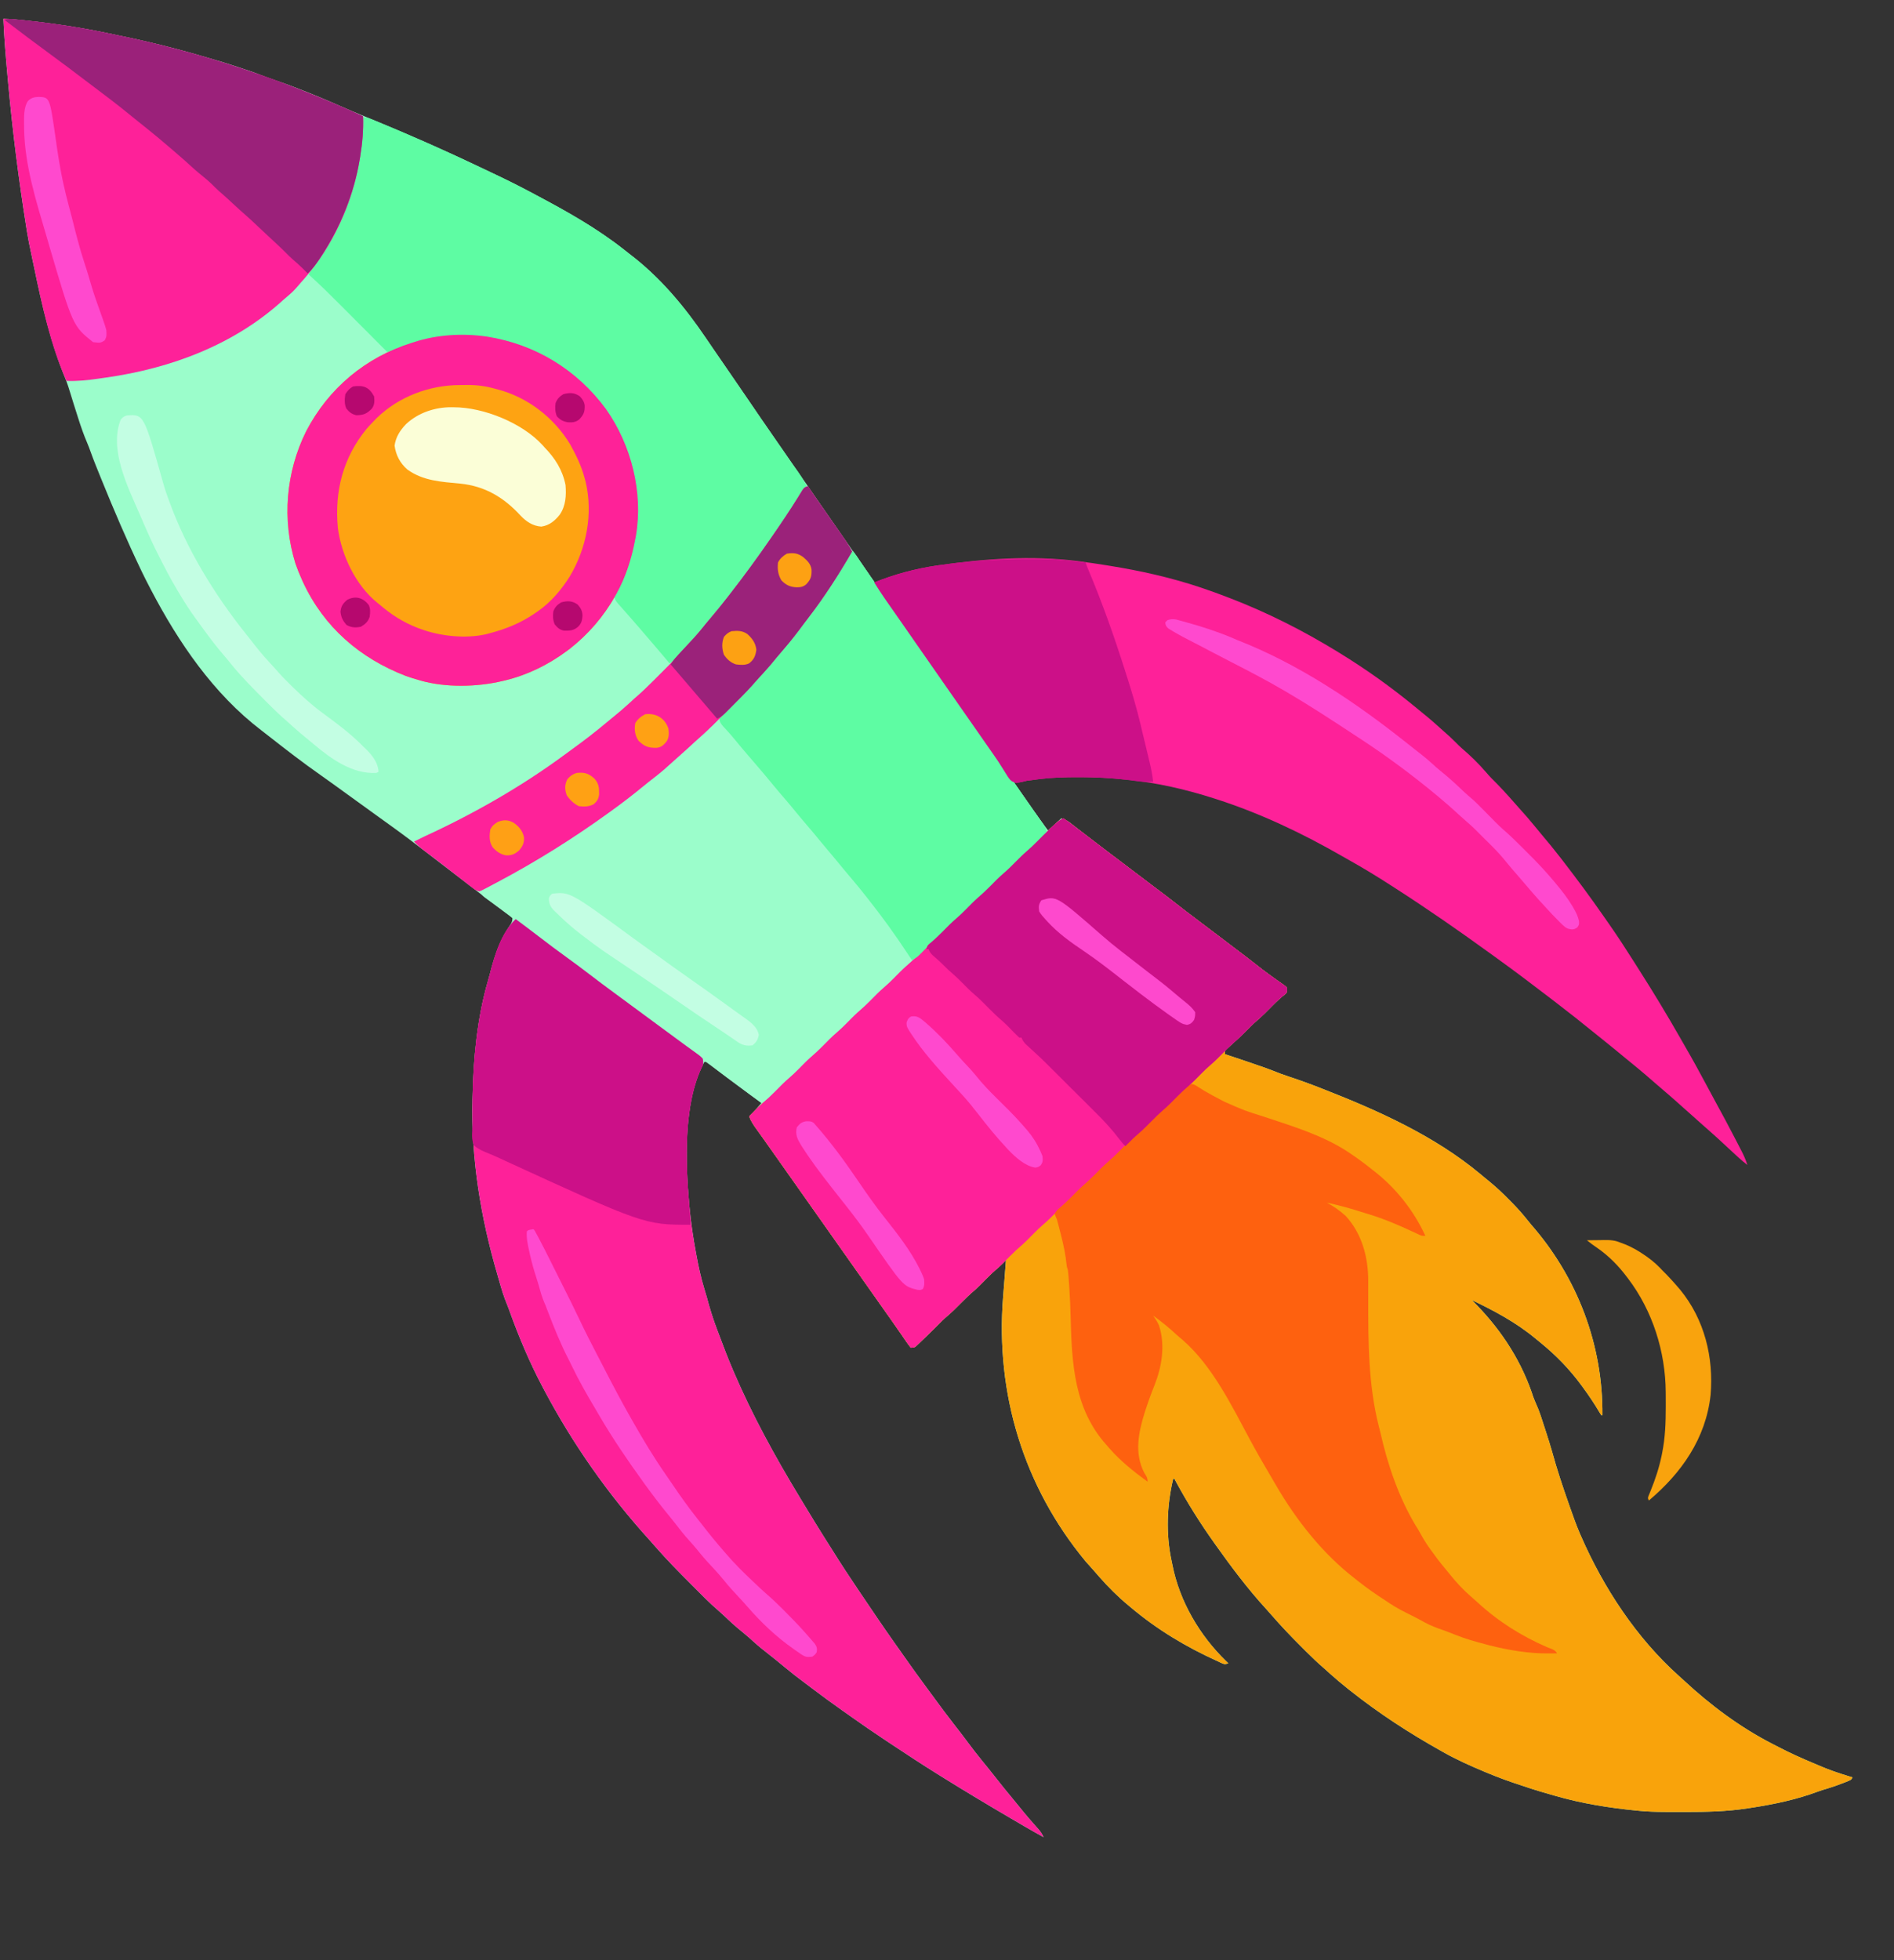 <?xml version="1.0" encoding="UTF-8" standalone="no"?>
<svg
   version="1.1"
   width="1711"
   height="1770"
   id="svg48"
   sodipodi:docname="rocket.svg"
   inkscape:version="1.3 (0e150ed6c4, 2023-07-21)"
   xmlns:inkscape="http://www.inkscape.org/namespaces/inkscape"
   xmlns:sodipodi="http://sodipodi.sourceforge.net/DTD/sodipodi-0.dtd"
   xmlns="http://www.w3.org/2000/svg"
   xmlns:svg="http://www.w3.org/2000/svg">
  <rect width="100%" height="100%" fill="#333333" stroke="none"/>
  <defs
     id="defs48" />
  <sodipodi:namedview
     id="namedview48"
     pagecolor="#ffffff"
     bordercolor="#000000"
     borderopacity="0.25"
     inkscape:showpageshadow="2"
     inkscape:pageopacity="0.0"
     inkscape:pagecheckerboard="0"
     inkscape:deskcolor="#d1d1d1"
     inkscape:zoom="0.32798569"
     inkscape:cx="792.71752"
     inkscape:cy="751.55718"
     inkscape:window-width="1920"
     inkscape:window-height="1017"
     inkscape:window-x="-8"
     inkscape:window-y="-8"
     inkscape:window-maximized="1"
     inkscape:current-layer="svg48" />
  <path
     d="m 3.064,16.951 c 0.624,16.828 2.084,33.574 3.609,50.339 0.205,2.253 0.409,4.505 0.613,6.758 3.995,44.092 9.546,87.866 16.522,131.591 0.279,1.758 0.279,1.758 0.564,3.552 1.094,6.697 2.403,13.322 3.854,19.95 0.927,4.257 1.814,8.521 2.696,12.787 7.039,33.933 14.836,67.731 28.112,99.879 1.942,4.797 3.465,9.674 4.952,14.628 1.719,5.715 3.536,11.399 5.356,17.082 0.426,1.332 0.849,2.665 1.27,3.998 2.432,7.697 5.062,15.219 8.253,22.643 1.108,2.637 2.103,5.285 3.06,7.981 2.751,7.692 5.849,15.245 8.923,22.812 0.325,0.801 0.65,1.603 0.986,2.429 11.037,27.17 22.543,54.108 35.19,80.571 0.371,0.777 0.743,1.555 1.125,2.356 2.209,4.592 4.51,9.129 6.872,13.644 0.663,1.273 0.663,1.273 1.339,2.571 25.007,47.757 56.462,93.938 99.718,126.966 2.027,1.554 4.04,3.123 6.051,4.697 15.664,12.256 31.355,24.46 47.668,35.844 4.402,3.073 8.757,6.21 13.105,9.359 0.746,0.54 1.493,1.081 2.262,1.637 1.511,1.094 3.022,2.189 4.532,3.284 3.751,2.718 7.507,5.429 11.262,8.141 1.5,1.083 2.999,2.167 4.498,3.25 8.997,6.5 8.997,6.5 11.245,8.124 1.502,1.085 3.004,2.171 4.506,3.257 3.705,2.679 7.415,5.353 11.134,8.013 11.709,8.389 23.176,17.075 34.594,25.855 0.632,0.486 1.265,0.972 1.917,1.473 2.617,2.011 5.232,4.024 7.846,6.039 4.638,3.573 9.292,7.124 13.943,10.679 4.184,3.199 8.362,6.406 12.533,9.622 5.756,4.433 11.53,8.844 17.307,13.25 0.904,0.692 1.809,1.383 2.741,2.096 3.876,2.959 7.755,5.907 11.707,8.764 0.569,0.414 1.138,0.827 1.724,1.254 1.452,1.05 2.911,2.088 4.372,3.125 0.622,0.561 1.245,1.121 1.886,1.699 0,3.89 -1.339,5.276 -3.499,8.5 -8.296,12.981 -13.18,27.42 -16.918,42.276 -0.564,2.176 -1.18,4.33 -1.814,6.486 -9.501,32.852 -13.106,69.577 -13.757,103.738 -0.026,0.925 -0.051,1.849 -0.078,2.802 -1.379,53.3 7.434,106.677 22.343,157.698 0.702,2.414 1.392,4.831 2.078,7.25 1.938,6.786 3.952,13.456 6.697,19.969 0.982,2.362 1.846,4.744 2.698,7.156 8.283,22.905 17.862,45.581 29.24,67.125 0.466,0.885 0.932,1.77 1.413,2.681 26.014,49.164 58.109,94.896 95.527,136.077 1.766,1.954 3.495,3.933 5.213,5.93 10.349,11.845 21.385,23.056 32.517,34.159 2.181,2.176 4.357,4.358 6.532,6.54 1.413,1.413 2.827,2.826 4.241,4.238 0.636,0.639 1.273,1.277 1.929,1.935 3.792,3.774 7.696,7.365 11.751,10.854 2.955,2.57 5.785,5.273 8.633,7.96 5.045,4.727 10.217,9.2 15.616,13.523 2.541,2.082 4.96,4.252 7.377,6.477 4.345,3.957 8.873,7.586 13.514,11.183 4.842,3.763 9.573,7.648 14.289,11.567 6.075,5.032 12.234,9.888 18.592,14.56 2.131,1.578 4.245,3.177 6.36,4.776 9.234,6.979 18.529,13.841 28.019,20.468 2.768,1.935 5.529,3.88 8.281,5.839 9.5,6.761 19.109,13.336 28.822,19.786 2.271,1.508 4.539,3.02 6.807,4.533 13.802,9.194 27.688,18.259 41.759,27.037 0.994,0.621 1.988,1.241 3.012,1.88 19.717,12.275 39.615,24.253 59.654,35.995 1.032,0.605 2.065,1.211 3.128,1.835 3.226,1.89 6.452,3.779 9.68,5.665 1.476,0.864 1.476,0.864 2.982,1.745 5.695,3.322 11.42,6.58 17.198,9.755 -1.289,-2.788 -2.685,-4.99 -4.721,-7.285 -0.533,-0.607 -1.067,-1.214 -1.616,-1.839 -0.853,-0.959 -0.853,-0.959 -1.722,-1.938 -1.191,-1.357 -2.381,-2.715 -3.569,-4.074 -0.58,-0.663 -1.16,-1.326 -1.758,-2.009 -2.798,-3.226 -5.485,-6.539 -8.172,-9.858 -1.892,-2.33 -3.795,-4.649 -5.709,-6.961 -5.958,-7.199 -11.865,-14.426 -17.605,-21.801 -3.451,-4.424 -6.989,-8.77 -10.546,-13.11 -4.813,-5.887 -9.442,-11.883 -13.972,-17.991 -3.745,-5.042 -7.583,-10.003 -11.457,-14.947 -6.624,-8.473 -13.015,-17.104 -19.36,-25.788 -1.768,-2.414 -3.546,-4.82 -5.327,-7.224 -7.113,-9.605 -14.095,-19.288 -20.95,-29.079 -1.494,-2.129 -2.995,-4.252 -4.498,-6.375 -0.508,-0.718 -1.016,-1.436 -1.54,-2.175 -0.936,-1.321 -1.872,-2.642 -2.809,-3.962 -9.592,-13.566 -18.878,-27.35 -28.174,-41.12 -1.248,-1.847 -2.497,-3.694 -3.747,-5.539 -7.986,-11.789 -15.783,-23.668 -23.32,-35.749 -2.393,-3.821 -4.817,-7.622 -7.236,-11.427 -6.322,-9.988 -12.462,-20.087 -18.578,-30.203 -1.297,-2.144 -2.597,-4.286 -3.899,-6.426 -22.183,-36.579 -42.912,-74.256 -59.746,-113.621 -0.306,-0.715 -0.612,-1.429 -0.927,-2.165 -4.27,-10.01 -8.175,-20.127 -11.944,-30.335 -0.644,-1.696 -1.291,-3.392 -1.941,-5.086 -3.652,-9.617 -6.691,-19.254 -9.301,-29.2 -0.79,-2.844 -1.655,-5.662 -2.519,-8.484 -2.928,-9.645 -5.043,-19.321 -6.857,-29.23 -0.223,-1.196 -0.223,-1.196 -0.451,-2.417 -2.566,-13.794 -4.648,-27.604 -5.922,-41.583 -0.091,-0.93 -0.183,-1.86 -0.277,-2.819 -3.402,-38.219 -5.588,-94.445 14.272,-129.181 1.006,0.776 2.013,1.552 3.05,2.352 10.874,8.363 21.873,16.541 32.938,24.648 1.511,1.109 3.022,2.219 4.534,3.328 3.486,2.559 6.973,5.116 10.461,7.672 -0.938,1.107 -1.879,2.212 -2.819,3.316 -0.785,0.923 -0.785,0.923 -1.586,1.866 -2.094,2.39 -4.312,4.605 -6.591,6.818 1.607,4.878 4.395,8.636 7.373,12.75 1.091,1.526 2.182,3.052 3.272,4.578 0.558,0.777 1.115,1.553 1.69,2.353 2.573,3.592 5.115,7.206 7.659,10.818 1,1.417 1.999,2.833 2.999,4.25 0.495,0.701 0.99,1.403 1.5,2.125 33.489,47.458 66.977,94.917 100.466,142.375 0.496,0.703 0.991,1.405 1.502,2.129 0.991,1.404 1.983,2.807 2.977,4.208 2.643,3.732 5.256,7.482 7.834,11.26 0.543,0.789 1.086,1.578 1.646,2.391 1.047,1.522 2.086,3.049 3.116,4.582 1.231,1.781 2.567,3.489 3.919,5.18 3.671,0 4.08,-0.676 6.658,-3.148 0.706,-0.671 1.413,-1.342 2.14,-2.034 0.746,-0.724 1.492,-1.447 2.261,-2.193 0.765,-0.731 1.529,-1.462 2.317,-2.215 4.91,-4.708 9.732,-9.494 14.509,-14.336 1.893,-1.865 3.829,-3.605 5.854,-5.324 3.958,-3.38 7.588,-7.052 11.246,-10.75 4.165,-4.21 8.35,-8.272 12.875,-12.098 3.591,-3.222 6.932,-6.697 10.323,-10.127 3.542,-3.568 7.151,-6.984 11.01,-10.213 2.37,-2.08 4.565,-4.318 6.779,-6.562 -0.05,0.641 -0.1,1.282 -0.152,1.942 -0.429,5.502 -0.852,11.004 -1.27,16.507 -0.37,4.879 -0.757,9.756 -1.156,14.633 -6.976,87.403 18.524,171.227 74.553,238.918 2.288,2.635 4.611,5.226 6.974,7.793 1.767,1.928 3.461,3.896 5.147,5.894 8.18,9.39 17.247,18.403 26.866,26.312 0.515,0.434 1.03,0.869 1.56,1.316 23.923,20.17 49.937,35.791 78.413,48.684 0.673,0.321 1.345,0.641 2.038,0.972 4.623,2.14 4.623,2.14 7.958,1.028 -0.666,-0.632 -1.333,-1.263 -2.019,-1.914 -23.944,-23.248 -42.089,-54.035 -48.542,-86.939 -0.279,-1.421 -0.571,-2.839 -0.875,-4.254 -5.031,-23.625 -4.117,-49.434 1.453,-72.893 0.33,-0.33 0.66,-0.66 1,-1 0.822,1.531 0.822,1.531 1.66,3.094 10.304,18.989 21.802,37.306 34.328,54.906 0.753,1.062 0.753,1.062 1.521,2.145 14.196,19.978 28.964,39.651 45.53,57.742 1.802,1.97 3.56,3.97 5.307,5.988 8.237,9.436 16.818,18.489 25.688,27.327 1.628,1.624 3.251,3.253 4.874,4.882 5.511,5.516 11.108,10.859 17.047,15.916 1.607,1.454 3.211,2.912 4.811,4.375 5.25,4.727 10.654,9.229 16.182,13.625 0.65,0.517 1.3,1.034 1.969,1.567 25.861,20.514 53.214,38.32 82.003,54.433 0.798,0.453 1.596,0.905 2.418,1.371 11.879,6.698 24.191,12.185 36.757,17.441 0.749,0.315 1.497,0.629 2.269,0.954 10.326,4.324 20.749,8.116 31.405,11.544 3.03,0.982 6.05,1.997 9.069,3.011 5.542,1.829 11.157,3.422 16.767,5.025 1.466,0.419 2.932,0.843 4.396,1.27 24.008,6.97 49.012,10.964 73.86,13.382 1.343,0.131 1.343,0.131 2.713,0.265 7.372,0.668 14.684,0.909 22.084,0.939 1.784,0.011 1.784,0.011 3.604,0.021 3.82,0.017 7.641,0.024 11.461,0.026 1.956,10e-4 1.956,10e-4 3.951,0 18.907,-0.015 37.44,-0.34 56.154,-3.252 1.148,-0.172 2.295,-0.343 3.478,-0.52 20.338,-3.112 40.797,-7.359 60.1,-14.594 2.849,-1.052 5.729,-1.923 8.648,-2.761 5.091,-1.542 10.048,-3.303 14.995,-5.25 0.656,-0.254 1.312,-0.508 1.989,-0.769 4.638,-1.864 4.638,-1.864 5.759,-4.106 -1.232,-0.375 -2.464,-0.75 -3.733,-1.137 -9.309,-2.865 -18.336,-5.934 -27.256,-9.863 -1.611,-0.679 -3.222,-1.356 -4.834,-2.031 -10.254,-4.309 -20.333,-8.819 -30.2,-13.955 -2.01,-1.043 -4.029,-2.068 -6.049,-3.092 -29.324,-15.02 -56.297,-35.116 -80.368,-57.532 -1.465,-1.351 -2.952,-2.679 -4.439,-4.007 -38.321,-34.312 -67.994,-79.508 -88.474,-126.445 -0.389,-0.89 -0.777,-1.78 -1.177,-2.698 -3.115,-7.301 -5.767,-14.747 -8.382,-22.24 -0.443,-1.258 -0.886,-2.516 -1.329,-3.774 -5.472,-15.557 -10.687,-31.104 -15.048,-47.015 -1.709,-6.12 -3.66,-12.167 -5.616,-18.211 -0.275,-0.852 -0.55,-1.704 -0.833,-2.582 -0.903,-2.788 -1.814,-5.572 -2.729,-8.356 -0.281,-0.864 -0.562,-1.729 -0.851,-2.619 -1.641,-4.951 -3.525,-9.684 -5.693,-14.426 -1.155,-2.617 -2.021,-5.293 -2.89,-8.017 -11.336,-32.141 -29.966,-59.195 -53.982,-83 20.393,9.812 39.873,20.139 57.367,34.663 1.589,1.317 3.192,2.613 4.799,3.907 13.861,11.298 26.242,23.997 36.8,38.43 0.43,0.58 0.86,1.16 1.303,1.757 5.476,7.401 10.5,14.971 15.196,22.891 0.493,0.776 0.987,1.552 1.496,2.352 0.33,0 0.66,0 1,0 0.579,-63.386 -22.535,-124.378 -64.438,-172.189 -1.958,-2.303 -3.832,-4.67 -5.722,-7.03 -4.74,-5.812 -9.864,-11.129 -15.186,-16.406 -0.869,-0.877 -1.737,-1.753 -2.632,-2.656 -6.018,-6.002 -12.346,-11.422 -18.986,-16.719 -1.173,-0.977 -2.344,-1.957 -3.511,-2.941 -41.455,-34.481 -92.224,-57.199 -142.065,-76.684 -0.842,-0.33 -1.684,-0.66 -2.551,-1 -9.482,-3.703 -19.005,-7.17 -28.681,-10.332 -4.695,-1.54 -9.284,-3.231 -13.85,-5.123 -4.364,-1.765 -8.824,-3.264 -13.273,-4.796 -0.988,-0.342 -1.977,-0.684 -2.995,-1.037 -8.975,-3.099 -17.977,-6.115 -26.995,-9.088 -0.322,-2.957 -0.322,-2.957 1.31,-4.559 0.607,-0.549 1.213,-1.098 1.838,-1.664 0.671,-0.616 1.341,-1.232 2.033,-1.867 0.724,-0.651 1.447,-1.302 2.193,-1.973 1.477,-1.354 2.953,-2.71 4.428,-4.066 0.721,-0.661 1.443,-1.323 2.186,-2.004 2.573,-2.392 5.044,-4.861 7.506,-7.367 2.668,-2.704 5.352,-5.292 8.247,-7.75 4.618,-3.944 8.824,-8.289 13.081,-12.614 3.783,-3.824 7.644,-7.409 11.903,-10.707 1.257,-1.428 1.257,-1.428 1.257,-5.428 -1.458,-1.517 -1.458,-1.517 -3.522,-2.961 -0.765,-0.547 -1.529,-1.094 -2.317,-1.657 -0.836,-0.58 -1.671,-1.159 -2.533,-1.757 -1.75,-1.249 -3.498,-2.5 -5.244,-3.754 -0.895,-0.64 -1.791,-1.279 -2.713,-1.938 -4.111,-2.983 -8.106,-6.107 -12.098,-9.246 -5.688,-4.455 -11.407,-8.855 -17.201,-13.172 -4.477,-3.345 -8.91,-6.748 -13.351,-10.141 -7.033,-5.371 -14.091,-10.704 -21.18,-16 -7.168,-5.358 -14.256,-10.808 -21.305,-16.321 -5.367,-4.191 -10.789,-8.302 -16.246,-12.375 -5.61,-4.189 -11.179,-8.429 -16.743,-12.679 -6.228,-4.756 -12.468,-9.495 -18.744,-14.188 -5.335,-3.99 -10.643,-8.012 -15.932,-12.062 -1.029,-0.787 -1.029,-0.787 -2.079,-1.59 -4.108,-3.143 -8.205,-6.301 -12.295,-9.469 -1.894,-1.46 -3.788,-2.919 -5.682,-4.379 -0.893,-0.696 -1.787,-1.392 -2.707,-2.108 -0.844,-0.649 -1.688,-1.297 -2.557,-1.966 -0.745,-0.577 -1.49,-1.154 -2.258,-1.749 -2.225,-1.49 -2.225,-1.49 -7.223,-3.49 -3.959,3.63 -7.917,7.26 -11.996,11 -8.536,-11.503 -16.752,-23.203 -24.902,-34.983 -3.397,-4.906 -6.804,-9.806 -10.211,-14.705 -0.665,-0.956 -1.329,-1.912 -2.014,-2.896 -4.842,-6.962 -9.701,-13.912 -14.567,-20.858 -4.442,-6.343 -8.865,-12.699 -13.284,-19.058 -5.553,-7.992 -11.122,-15.971 -16.705,-23.941 -4.442,-6.343 -8.866,-12.699 -13.285,-19.059 -4.986,-7.175 -9.982,-14.344 -14.995,-21.5 -7.011,-10.009 -13.988,-20.041 -20.961,-30.077 -4.006,-5.765 -8.015,-11.528 -12.023,-17.291 -3.358,-4.829 -6.716,-9.658 -10.072,-14.488 -6.397,-9.205 -12.802,-18.403 -19.236,-27.582 -4.536,-6.472 -9.036,-12.966 -13.501,-19.486 -3.692,-5.383 -7.431,-10.732 -11.179,-16.076 -4.591,-6.547 -9.152,-13.113 -13.671,-19.711 -4.079,-5.949 -8.198,-11.87 -12.32,-17.789 -4.95,-7.11 -9.884,-14.23 -14.781,-21.376 -3.958,-5.77 -7.959,-11.509 -11.96,-17.249 -6.655,-9.553 -13.232,-19.157 -19.779,-28.785 -4.36,-6.412 -8.753,-12.8 -13.15,-19.187 -2.271,-3.3 -4.54,-6.602 -6.808,-9.903 -2.725,-3.965 -5.45,-7.93 -8.177,-11.895 -0.444,-0.645 -0.887,-1.29 -1.344,-1.954 -0.901,-1.311 -1.803,-2.621 -2.705,-3.932 -2.523,-3.668 -5.034,-7.344 -7.533,-11.028 C 618.104,276.447 596.293,250.27 568.53,229.217 c -1.576,-1.205 -3.129,-2.44 -4.681,-3.676 -24.604,-19.481 -52.288,-34.942 -79.946,-49.59 -1.787,-0.955 -3.575,-1.911 -5.362,-2.867 -11.559,-6.153 -23.284,-11.901 -35.128,-17.482 -3.242,-1.531 -6.48,-3.069 -9.716,-4.61 -34.343,-16.351 -69.052,-31.497 -104.259,-45.886 -7.732,-3.165 -15.418,-6.411 -23.063,-9.783 -11.846,-5.221 -23.765,-10.198 -35.838,-14.871 -0.938,-0.365 -0.938,-0.365 -1.896,-0.737 -6.762,-2.623 -13.554,-5.097 -20.444,-7.357 -4.986,-1.636 -9.847,-3.419 -14.698,-5.415 -5.115,-2.02 -10.35,-3.703 -15.569,-5.429 -1.194,-0.396 -2.388,-0.792 -3.618,-1.2 -8.362,-2.757 -16.745,-5.376 -25.218,-7.767 -2.237,-0.636 -4.468,-1.29 -6.699,-1.946 -25.29,-7.4 -50.766,-13.621 -76.578,-18.875 -3.446,-0.704 -6.889,-1.421 -10.33,-2.144 -26.72,-5.558 -53.45,-9.302 -80.594,-11.93 -0.734,-0.072 -1.468,-0.143 -2.224,-0.217 C 9.443,17.13 6.31,16.951 3.064,16.951 Z"
     fill="#9bfdcb"
     id="path2"
     style="stroke-width:1" />
  <path
     d="m 960.742,738.951 c -4.014,1.641 -6.888,4.444 -9.997,7.375 -0.851,0.793 -0.851,0.793 -1.719,1.602 -4.47,4.193 -8.803,8.513 -13.108,12.874 -2.618,2.64 -5.269,5.179 -8.102,7.586 -3.721,3.163 -7.129,6.592 -10.559,10.062 -3.389,3.428 -6.75,6.823 -10.434,9.938 -4.574,3.877 -8.709,8.188 -12.923,12.447 -3.548,3.573 -7.164,6.962 -11.01,10.213 -3.598,3.228 -6.945,6.71 -10.343,10.147 -2.822,2.842 -5.649,5.605 -8.709,8.193 -3.904,3.308 -7.463,6.928 -11.059,10.562 -5.343,5.415 -5.343,5.415 -10.996,10.5 -4.557,3.851 -8.668,8.147 -12.861,12.385 -3.548,3.572 -7.164,6.962 -11.01,10.213 -3.598,3.228 -6.945,6.71 -10.343,10.147 -2.822,2.842 -5.649,5.605 -8.709,8.193 -4.574,3.877 -8.709,8.188 -12.923,12.447 -3.548,3.573 -7.164,6.962 -11.01,10.213 -3.598,3.228 -6.945,6.71 -10.343,10.147 -2.822,2.842 -5.649,5.605 -8.709,8.193 -4.574,3.877 -8.709,8.188 -12.923,12.447 -3.548,3.573 -7.164,6.962 -11.01,10.213 -3.598,3.228 -6.945,6.71 -10.343,10.147 -2.822,2.842 -5.649,5.605 -8.71,8.193 -4.572,3.874 -8.705,8.183 -12.916,12.44 -3.605,3.63 -7.278,7.087 -11.185,10.392 -4.178,3.703 -8.04,7.748 -11.949,11.73 1.607,4.878 4.395,8.636 7.373,12.75 1.091,1.526 2.182,3.052 3.272,4.578 0.558,0.777 1.115,1.553 1.69,2.353 2.573,3.592 5.115,7.206 7.659,10.818 1,1.417 1.999,2.833 2.999,4.25 0.495,0.701 0.99,1.403 1.5,2.125 33.489,47.458 66.977,94.917 100.466,142.375 0.496,0.703 0.991,1.405 1.502,2.129 0.991,1.404 1.983,2.807 2.977,4.208 2.643,3.732 5.256,7.482 7.834,11.26 0.543,0.789 1.086,1.578 1.646,2.391 1.047,1.522 2.086,3.049 3.116,4.582 1.231,1.781 2.567,3.489 3.919,5.18 3.671,0 4.08,-0.676 6.658,-3.148 0.706,-0.671 1.413,-1.342 2.14,-2.034 0.746,-0.724 1.492,-1.447 2.261,-2.193 0.765,-0.731 1.529,-1.462 2.317,-2.215 4.91,-4.708 9.732,-9.494 14.509,-14.336 1.893,-1.865 3.829,-3.605 5.854,-5.324 3.958,-3.38 7.588,-7.052 11.246,-10.75 4.165,-4.21 8.35,-8.272 12.875,-12.098 3.591,-3.222 6.932,-6.697 10.323,-10.127 3.542,-3.568 7.151,-6.984 11.01,-10.213 2.37,-2.08 4.565,-4.318 6.779,-6.562 -0.05,0.641 -0.1,1.282 -0.152,1.942 -0.429,5.502 -0.852,11.004 -1.27,16.507 -0.37,4.879 -0.757,9.756 -1.156,14.633 -6.976,87.403 18.524,171.227 74.553,238.918 2.288,2.635 4.611,5.226 6.974,7.793 1.767,1.928 3.461,3.896 5.147,5.894 8.18,9.39 17.247,18.403 26.866,26.312 0.515,0.434 1.03,0.869 1.56,1.316 23.923,20.17 49.937,35.791 78.413,48.684 0.673,0.321 1.345,0.641 2.038,0.972 4.623,2.14 4.623,2.14 7.958,1.028 -0.666,-0.632 -1.333,-1.263 -2.019,-1.914 -23.944,-23.248 -42.089,-54.035 -48.542,-86.939 -0.279,-1.421 -0.571,-2.839 -0.875,-4.254 -5.031,-23.625 -4.117,-49.434 1.453,-72.893 0.33,-0.33 0.66,-0.66 1,-1 0.548,1.021 1.095,2.042 1.66,3.094 10.304,18.989 21.802,37.306 34.328,54.906 0.753,1.062 0.753,1.062 1.521,2.145 14.196,19.978 28.964,39.651 45.53,57.742 1.802,1.97 3.56,3.97 5.307,5.988 8.237,9.436 16.818,18.489 25.688,27.327 1.628,1.624 3.251,3.253 4.874,4.882 5.511,5.516 11.108,10.859 17.047,15.916 1.607,1.454 3.211,2.912 4.811,4.375 5.25,4.727 10.654,9.229 16.182,13.625 0.65,0.517 1.3,1.034 1.969,1.567 25.861,20.514 53.214,38.32 82.003,54.433 0.798,0.453 1.596,0.905 2.418,1.371 11.879,6.698 24.191,12.185 36.757,17.441 0.749,0.315 1.497,0.629 2.269,0.954 10.326,4.324 20.749,8.116 31.405,11.544 3.03,0.982 6.05,1.997 9.069,3.011 5.542,1.829 11.157,3.422 16.767,5.025 1.466,0.419 2.932,0.843 4.396,1.27 24.008,6.97 49.012,10.964 73.86,13.382 0.895,0.087 1.79,0.175 2.713,0.265 7.372,0.668 14.684,0.909 22.084,0.939 1.189,0.01 2.379,0.014 3.604,0.021 3.82,0.017 7.641,0.024 11.461,0.026 1.956,10e-4 1.956,10e-4 3.951,0 18.907,-0.015 37.44,-0.34 56.154,-3.252 1.148,-0.172 2.295,-0.343 3.478,-0.52 20.338,-3.112 40.797,-7.359 60.1,-14.594 2.849,-1.052 5.729,-1.923 8.648,-2.761 5.091,-1.542 10.048,-3.303 14.995,-5.25 0.656,-0.254 1.312,-0.508 1.989,-0.769 4.638,-1.864 4.638,-1.864 5.759,-4.106 -1.848,-0.563 -1.848,-0.563 -3.733,-1.137 -9.309,-2.865 -18.336,-5.934 -27.256,-9.863 -1.611,-0.679 -3.222,-1.356 -4.834,-2.031 -10.254,-4.309 -20.333,-8.819 -30.2,-13.955 -2.01,-1.043 -4.029,-2.068 -6.049,-3.092 -29.324,-15.02 -56.297,-35.116 -80.368,-57.532 -1.465,-1.351 -2.952,-2.679 -4.439,-4.007 -38.321,-34.312 -67.994,-79.508 -88.474,-126.445 -0.389,-0.89 -0.777,-1.78 -1.177,-2.698 -3.115,-7.301 -5.767,-14.747 -8.382,-22.24 -0.443,-1.258 -0.886,-2.516 -1.329,-3.774 -5.472,-15.557 -10.687,-31.104 -15.048,-47.015 -1.709,-6.12 -3.66,-12.167 -5.616,-18.211 -0.275,-0.852 -0.55,-1.704 -0.833,-2.582 -0.903,-2.788 -1.814,-5.572 -2.729,-8.356 -0.281,-0.864 -0.562,-1.729 -0.851,-2.619 -1.641,-4.951 -3.525,-9.684 -5.693,-14.426 -1.155,-2.617 -2.021,-5.293 -2.89,-8.017 -11.336,-32.141 -29.966,-59.195 -53.982,-83 20.393,9.812 39.873,20.139 57.367,34.663 1.589,1.317 3.192,2.613 4.799,3.907 13.861,11.298 26.242,23.997 36.8,38.43 0.43,0.58 0.86,1.16 1.303,1.757 5.476,7.401 10.5,14.971 15.196,22.891 0.493,0.776 0.987,1.552 1.496,2.352 0.33,0 0.66,0 1,0 0.579,-63.386 -22.535,-124.378 -64.438,-172.189 -1.958,-2.303 -3.832,-4.67 -5.722,-7.03 -4.74,-5.812 -9.864,-11.129 -15.186,-16.406 -0.869,-0.877 -1.737,-1.753 -2.632,-2.656 -6.018,-6.002 -12.346,-11.422 -18.986,-16.719 -1.173,-0.977 -2.344,-1.957 -3.511,-2.941 -41.455,-34.481 -92.224,-57.199 -142.065,-76.684 -0.842,-0.33 -1.684,-0.66 -2.551,-1 -9.482,-3.703 -19.005,-7.17 -28.681,-10.332 -4.695,-1.54 -9.284,-3.231 -13.85,-5.123 -4.364,-1.765 -8.824,-3.264 -13.273,-4.796 -0.988,-0.342 -1.977,-0.684 -2.995,-1.037 -8.975,-3.099 -17.977,-6.115 -26.995,-9.088 -0.322,-2.957 -0.322,-2.957 1.31,-4.559 0.91,-0.824 0.91,-0.824 1.838,-1.664 0.671,-0.616 1.341,-1.232 2.033,-1.867 0.724,-0.651 1.447,-1.302 2.193,-1.973 1.477,-1.354 2.953,-2.71 4.428,-4.066 0.721,-0.661 1.443,-1.323 2.186,-2.004 2.573,-2.392 5.044,-4.861 7.506,-7.367 2.668,-2.704 5.352,-5.292 8.247,-7.75 4.618,-3.944 8.824,-8.289 13.081,-12.614 3.783,-3.824 7.644,-7.409 11.903,-10.707 1.257,-1.428 1.257,-1.428 1.257,-5.428 -1.458,-1.517 -1.458,-1.517 -3.522,-2.961 -1.147,-0.82 -1.147,-0.82 -2.317,-1.657 -0.836,-0.58 -1.671,-1.159 -2.533,-1.757 -1.75,-1.249 -3.498,-2.5 -5.244,-3.754 -0.895,-0.64 -1.791,-1.279 -2.713,-1.938 -4.111,-2.983 -8.106,-6.107 -12.098,-9.246 -5.688,-4.455 -11.407,-8.855 -17.201,-13.172 -4.477,-3.345 -8.91,-6.748 -13.351,-10.141 -7.033,-5.371 -14.091,-10.704 -21.18,-16 -7.168,-5.358 -14.256,-10.808 -21.305,-16.321 -5.367,-4.191 -10.789,-8.302 -16.246,-12.375 -5.61,-4.189 -11.179,-8.429 -16.743,-12.679 -6.228,-4.756 -12.468,-9.495 -18.744,-14.188 -7.493,-5.605 -14.924,-11.289 -22.35,-16.981 -4.584,-3.511 -9.173,-7.016 -13.762,-10.519 -1.365,-1.044 -1.365,-1.044 -2.758,-2.108 -1.275,-0.973 -1.275,-0.973 -2.577,-1.966 -1.133,-0.866 -1.133,-0.866 -2.29,-1.749 -1.629,-1.214 -3.307,-2.362 -4.997,-3.49 z"
     fill="#f9a30b"
     id="path3"
     style="stroke-width:1" />
  <path
     d="m 465.909,829.951 c -13.282,12.817 -19.012,32.275 -23.415,49.776 -0.564,2.176 -1.18,4.33 -1.814,6.486 -9.501,32.852 -13.106,69.577 -13.757,103.738 -0.026,0.925 -0.051,1.849 -0.078,2.802 -1.379,53.3 7.434,106.677 22.343,157.698 0.702,2.414 1.392,4.831 2.078,7.25 1.938,6.786 3.952,13.456 6.697,19.969 0.982,2.362 1.846,4.744 2.698,7.156 8.283,22.905 17.862,45.581 29.24,67.125 0.699,1.327 0.699,1.327 1.413,2.681 26.014,49.164 58.109,94.896 95.527,136.077 1.766,1.954 3.495,3.933 5.213,5.93 10.349,11.845 21.385,23.056 32.517,34.159 2.181,2.176 4.357,4.358 6.532,6.54 1.413,1.413 2.827,2.826 4.241,4.238 0.636,0.639 1.273,1.277 1.929,1.935 3.792,3.774 7.696,7.365 11.751,10.854 2.955,2.57 5.785,5.273 8.633,7.96 5.045,4.727 10.217,9.2 15.616,13.523 2.541,2.082 4.96,4.252 7.377,6.477 4.345,3.957 8.873,7.586 13.514,11.183 4.842,3.763 9.573,7.648 14.289,11.567 6.075,5.032 12.234,9.888 18.592,14.56 2.131,1.578 4.245,3.177 6.36,4.776 9.234,6.979 18.529,13.841 28.019,20.468 2.768,1.935 5.529,3.88 8.281,5.839 9.5,6.761 19.109,13.336 28.822,19.786 2.271,1.508 4.539,3.02 6.807,4.533 13.802,9.194 27.688,18.259 41.759,27.037 0.994,0.621 1.988,1.241 3.012,1.88 19.717,12.275 39.615,24.253 59.654,35.995 1.032,0.605 2.065,1.211 3.128,1.835 3.226,1.89 6.452,3.779 9.68,5.665 0.984,0.576 1.968,1.152 2.982,1.745 5.695,3.322 11.42,6.58 17.198,9.755 -1.289,-2.788 -2.685,-4.99 -4.721,-7.285 -0.533,-0.607 -1.067,-1.214 -1.616,-1.839 -0.853,-0.959 -0.853,-0.959 -1.722,-1.938 -1.191,-1.357 -2.381,-2.715 -3.569,-4.074 -0.87,-0.995 -0.87,-0.995 -1.758,-2.009 -2.798,-3.226 -5.485,-6.539 -8.172,-9.858 -1.892,-2.33 -3.795,-4.649 -5.709,-6.961 -5.958,-7.199 -11.865,-14.426 -17.605,-21.801 -3.451,-4.424 -6.989,-8.77 -10.546,-13.11 -4.813,-5.887 -9.442,-11.883 -13.972,-17.991 -3.745,-5.042 -7.583,-10.003 -11.457,-14.947 -6.624,-8.473 -13.015,-17.104 -19.36,-25.788 -1.768,-2.414 -3.546,-4.82 -5.327,-7.224 -7.113,-9.605 -14.095,-19.288 -20.95,-29.079 -1.494,-2.129 -2.995,-4.252 -4.498,-6.375 -0.508,-0.718 -1.016,-1.436 -1.54,-2.175 -0.936,-1.321 -1.872,-2.642 -2.809,-3.962 -9.592,-13.566 -18.878,-27.35 -28.174,-41.12 -1.248,-1.847 -2.497,-3.694 -3.747,-5.539 -7.986,-11.789 -15.783,-23.668 -23.32,-35.749 -2.393,-3.821 -4.817,-7.622 -7.236,-11.427 -6.322,-9.988 -12.462,-20.087 -18.578,-30.203 -1.297,-2.144 -2.597,-4.286 -3.899,-6.426 -22.183,-36.579 -42.912,-74.256 -59.746,-113.621 -0.306,-0.715 -0.612,-1.429 -0.927,-2.165 -4.27,-10.01 -8.175,-20.127 -11.944,-30.335 -0.644,-1.696 -1.291,-3.392 -1.941,-5.086 -3.652,-9.617 -6.691,-19.254 -9.301,-29.2 -0.79,-2.844 -1.655,-5.662 -2.519,-8.484 -2.928,-9.645 -5.043,-19.321 -6.857,-29.23 -0.149,-0.798 -0.297,-1.595 -0.451,-2.417 -2.566,-13.794 -4.648,-27.604 -5.922,-41.583 -0.137,-1.395 -0.137,-1.395 -0.277,-2.819 -3.344,-37.575 -5.19,-90.244 12.273,-125.181 0.519,-2.75 0.519,-2.75 0,-6 -2.117,-2.427 -4.682,-4.161 -7.31,-6 -0.763,-0.558 -1.526,-1.115 -2.312,-1.69 -1.624,-1.184 -3.253,-2.361 -4.888,-3.53 -3.196,-2.291 -6.351,-4.635 -9.508,-6.978 -3.18,-2.357 -6.372,-4.696 -9.563,-7.037 -3.973,-2.916 -7.938,-5.841 -11.903,-8.766 -1.583,-1.167 -3.166,-2.333 -4.748,-3.5 -0.783,-0.578 -1.567,-1.155 -2.374,-1.75 -7.123,-5.25 -7.123,-5.25 -9.496,-7 -1.585,-1.168 -3.169,-2.336 -4.753,-3.505 -3.928,-2.897 -7.859,-5.79 -11.796,-8.675 -8.356,-6.13 -16.649,-12.329 -24.875,-18.633 -6.409,-4.912 -12.864,-9.739 -19.431,-14.438 -8.427,-6.03 -16.661,-12.296 -24.886,-18.598 -6.992,-5.356 -14.043,-10.631 -21.098,-15.902 z"
     fill="#fe2199"
     id="path4"
     style="stroke-width:1" />
  <path
     d="m 770.806,497.951 c -0.66,0 -1.32,0 -1.999,0 -1.46,2.306 -2.801,4.616 -4.124,7 -15.172,26.53 -33.649,51.276 -52.857,75 -0.684,0.848 -1.369,1.696 -2.074,2.57 -9.346,11.514 -19.013,22.69 -29.146,33.516 -1.333,1.442 -2.654,2.897 -3.967,4.357 -7.779,8.613 -15.923,16.836 -24.138,25.031 -2.353,2.348 -4.7,4.701 -7.046,7.055 -1.518,1.518 -3.036,3.035 -4.555,4.553 -0.69,0.692 -1.379,1.384 -2.09,2.096 -3.933,3.916 -7.965,7.658 -12.173,11.276 -2.768,2.399 -5.423,4.914 -8.093,7.42 -4.791,4.459 -9.706,8.686 -14.811,12.785 -3.306,2.695 -6.522,5.482 -9.743,8.277 -6.008,5.19 -12.196,10.077 -18.532,14.858 -2.609,1.981 -5.186,4.005 -7.772,6.017 -8.119,6.267 -16.453,12.235 -24.804,18.188 -0.809,0.578 -1.618,1.157 -2.451,1.752 -11.043,7.879 -22.23,15.437 -33.782,22.552 -1.967,1.211 -3.931,2.427 -5.894,3.646 -16.637,10.321 -33.504,19.94 -50.842,29.05 -1.801,0.955 -3.601,1.91 -5.401,2.867 -3.861,2.052 -7.725,4.096 -11.594,6.133 1.385,3.275 2.831,4.911 5.717,6.961 0.758,0.547 1.515,1.093 2.296,1.656 0.82,0.58 1.639,1.16 2.483,1.758 1.74,1.256 3.479,2.514 5.217,3.773 0.884,0.64 1.768,1.281 2.679,1.94 3.931,2.889 7.765,5.894 11.598,8.911 6.825,5.355 13.749,10.553 20.747,15.68 5.777,4.233 11.518,8.513 17.24,12.82 7.251,5.454 14.537,10.857 21.848,16.23 5.739,4.222 11.445,8.487 17.139,12.77 8.836,6.645 17.723,13.219 26.632,19.766 3.954,2.908 7.904,5.821 11.855,8.734 1.583,1.167 3.166,2.333 4.748,3.5 1.175,0.866 1.175,0.866 2.374,1.75 7.123,5.25 7.123,5.25 9.499,7.002 1.574,1.16 3.148,2.32 4.722,3.48 4.093,3.017 8.187,6.034 12.282,9.049 0.845,0.623 1.691,1.245 2.562,1.887 1.602,1.18 3.204,2.36 4.807,3.539 1.456,1.072 2.91,2.147 4.363,3.223 1.456,1.075 2.917,2.142 4.382,3.203 1.073,0.785 1.073,0.785 2.169,1.586 0.639,0.463 1.279,0.927 1.938,1.404 1.897,1.468 1.897,1.468 3.634,4.377 0.66,0 1.32,0 1.999,0 1.298,0.828 2.554,1.72 3.788,2.641 0.768,0.57 1.537,1.14 2.328,1.727 0.827,0.621 1.654,1.242 2.506,1.882 0.853,0.635 1.706,1.269 2.584,1.923 2.6,1.937 5.194,3.881 7.787,5.827 0.732,0.549 1.464,1.098 2.219,1.664 2.655,1.991 5.31,3.983 7.962,5.979 6.891,5.181 13.846,10.274 20.809,15.357 8.751,-3.871 15.662,-12.612 22.315,-19.341 3.383,-3.409 6.854,-6.615 10.518,-9.721 3.001,-2.698 5.817,-5.568 8.653,-8.438 3.389,-3.428 6.75,-6.823 10.434,-9.938 4.574,-3.877 8.709,-8.188 12.923,-12.447 3.548,-3.573 7.164,-6.962 11.01,-10.213 3.598,-3.228 6.945,-6.71 10.343,-10.147 2.822,-2.842 5.649,-5.605 8.709,-8.193 4.574,-3.877 8.709,-8.188 12.923,-12.447 3.548,-3.573 7.164,-6.962 11.01,-10.213 3.598,-3.228 6.945,-6.71 10.343,-10.147 2.822,-2.842 5.649,-5.605 8.709,-8.193 3.904,-3.308 7.463,-6.928 11.059,-10.562 5.343,-5.415 5.343,-5.415 10.996,-10.5 4.557,-3.851 8.668,-8.147 12.861,-12.385 3.548,-3.572 7.164,-6.962 11.01,-10.213 3.598,-3.228 6.945,-6.71 10.343,-10.147 2.822,-2.842 5.649,-5.605 8.709,-8.193 4.574,-3.877 8.709,-8.188 12.923,-12.447 3.548,-3.573 7.164,-6.962 11.01,-10.213 3.593,-3.224 6.937,-6.701 10.33,-10.134 2.949,-2.97 5.919,-5.853 9.098,-8.581 2.801,-2.406 5.559,-4.843 8.247,-7.375 0.682,-0.633 1.363,-1.266 2.066,-1.918 1.371,-1.895 1.371,-1.895 1.082,-3.814 -1.163,-3.402 -3.336,-6.171 -5.397,-9.081 -0.487,-0.699 -0.975,-1.397 -1.477,-2.117 -1.606,-2.298 -3.219,-4.591 -4.833,-6.883 -1.094,-1.563 -2.187,-3.127 -3.28,-4.691 -2.323,-3.325 -4.65,-6.647 -6.978,-9.969 -3.925,-5.604 -7.831,-11.221 -11.734,-16.84 -5.553,-7.992 -11.122,-15.971 -16.705,-23.941 -4.442,-6.343 -8.866,-12.699 -13.285,-19.059 -5.553,-7.992 -11.122,-15.971 -16.705,-23.941 -4.442,-6.343 -8.866,-12.699 -13.285,-19.059 -4.986,-7.175 -9.982,-14.344 -14.995,-21.5 -7.011,-10.009 -13.988,-20.041 -20.961,-30.077 -2.677,-3.853 -5.356,-7.705 -8.035,-11.557 -1.327,-1.908 -2.654,-3.817 -3.982,-5.726 -3.393,-4.88 -6.788,-9.759 -10.184,-14.637 -0.687,-0.987 -1.373,-1.973 -2.081,-2.99 -1.353,-1.944 -2.707,-3.888 -4.062,-5.831 -3.047,-4.375 -6.077,-8.76 -9.055,-13.183 -0.511,-0.755 -1.021,-1.511 -1.547,-2.289 -0.939,-1.394 -1.873,-2.791 -2.8,-4.193 -1.04,-1.541 -2.149,-3.036 -3.271,-4.518 z"
     fill="#9bfdcb"
     id="path5"
     style="stroke-width:1" />
  <path
     d="m 848.343,510.389 c -0.68,0.097 -1.359,0.194 -2.06,0.295 -19.343,2.817 -38.37,7.924 -56.483,15.268 5.92,9.706 12.504,18.935 19.045,28.226 3.29,4.684 6.555,9.385 9.82,14.086 0.998,1.436 0.998,1.436 2.016,2.901 2.036,2.929 4.071,5.858 6.106,8.787 8.217,11.826 16.44,23.648 24.703,35.442 4.442,6.343 8.865,12.699 13.284,19.058 5.551,7.989 11.118,15.967 16.701,23.935 3.797,5.421 7.581,10.851 11.353,16.29 1.363,1.96 2.733,3.916 4.108,5.867 3.156,4.487 6.214,8.979 9.047,13.678 6.886,11.184 6.886,11.184 11.84,12.617 3.502,-0.219 6.546,-0.964 9.93,-1.887 2.647,-0.37 5.281,-0.702 7.935,-1 1.205,-0.165 2.41,-0.33 3.651,-0.5 11.539,-1.405 23.102,-1.704 34.711,-1.688 1.106,4.1e-4 1.106,4.1e-4 2.234,8.2e-4 13.558,0.023 26.955,0.731 40.439,2.187 0.911,0.091 1.821,0.182 2.759,0.276 26.193,2.673 52.164,8.705 77.214,16.724 0.867,0.278 1.735,0.555 2.628,0.841 39.577,12.774 77.528,30.811 113.518,51.544 2.746,1.576 5.501,3.133 8.261,4.685 11.751,6.623 23.204,13.619 34.539,20.93 1.408,0.903 2.817,1.805 4.225,2.707 29.086,18.68 57.485,38.361 85.47,58.647 2.279,1.649 4.562,3.293 6.847,4.935 17.043,12.256 33.735,24.959 50.409,37.711 0.977,0.747 0.977,0.747 1.974,1.509 12.605,9.646 25.046,19.474 37.345,29.506 2.853,2.326 5.721,4.631 8.603,6.922 6.043,4.82 11.991,9.757 17.951,14.68 3.229,2.665 6.474,5.309 9.727,7.945 5.609,4.584 11.065,9.339 16.526,14.098 3.697,3.22 7.423,6.407 11.152,9.59 4.885,4.175 9.697,8.42 14.456,12.738 2.057,1.859 4.134,3.691 6.224,5.512 3.898,3.396 7.734,6.859 11.57,10.324 2.062,1.85 4.141,3.675 6.236,5.488 5.268,4.591 10.364,9.37 15.489,14.119 2.727,2.526 5.457,5.05 8.191,7.568 0.938,0.866 1.876,1.732 2.843,2.625 2.485,2.223 5.029,4.32 7.654,6.375 -1.402,-4.595 -3.278,-8.783 -5.49,-13.031 -0.342,-0.664 -0.683,-1.328 -1.035,-2.012 -1.111,-2.155 -2.228,-4.306 -3.346,-6.457 -0.777,-1.502 -1.554,-3.003 -2.331,-4.505 -5.13,-9.896 -10.383,-19.718 -15.765,-29.48 -2.911,-5.286 -5.748,-10.611 -8.582,-15.939 -6.418,-12.062 -12.993,-24.016 -19.846,-35.837 -1.733,-2.997 -3.452,-6.001 -5.169,-9.006 -11.449,-20 -23.355,-39.694 -35.74,-59.126 -1.863,-2.925 -3.72,-5.855 -5.578,-8.784 -7.031,-11.064 -14.12,-22.062 -21.651,-32.793 -1.58,-2.255 -3.147,-4.518 -4.715,-6.781 -12.099,-17.434 -24.712,-34.465 -37.694,-51.25 -0.48,-0.622 -0.961,-1.245 -1.456,-1.886 -5.796,-7.495 -11.759,-14.816 -17.913,-22.02 -2.463,-2.889 -4.86,-5.829 -7.247,-8.781 -3.624,-4.454 -7.397,-8.742 -11.262,-12.988 -1.855,-2.045 -3.676,-4.112 -5.482,-6.199 -6.687,-7.667 -13.555,-15.145 -20.805,-22.281 -1.773,-1.804 -3.42,-3.669 -5.061,-5.594 -6.69,-7.765 -14.084,-14.968 -21.883,-21.609 -2.042,-1.802 -3.947,-3.7 -5.857,-5.641 -3.17,-3.214 -6.454,-6.218 -9.876,-9.16 -2.345,-2.035 -4.637,-4.123 -6.931,-6.215 -5.247,-4.731 -10.69,-9.184 -16.182,-13.625 -1.231,-1.011 -2.461,-2.023 -3.69,-3.035 -21.338,-17.538 -43.748,-33.511 -67.286,-47.965 -0.987,-0.608 -0.987,-0.608 -1.993,-1.229 -31.132,-19.139 -63.849,-35.68 -97.973,-48.771 -0.62,-0.24 -1.241,-0.48 -1.88,-0.728 -7.687,-2.971 -15.424,-5.771 -23.236,-8.397 -0.679,-0.229 -1.358,-0.459 -2.057,-0.695 -26.282,-8.711 -53.477,-14.828 -80.79,-19.18 -1.706,-0.278 -1.706,-0.278 -3.448,-0.562 -7.833,-1.268 -15.675,-2.416 -23.543,-3.438 -0.914,-0.12 -1.828,-0.24 -2.769,-0.364 -40.974,-5.086 -83.883,-2.081 -124.626,3.801 z"
     fill="#fe2199"
     id="path6"
     style="stroke-width:1" />
  <path
     d="m 960.742,738.951 c -4.014,1.641 -6.888,4.444 -9.997,7.375 -0.567,0.529 -1.134,1.058 -1.719,1.602 -4.47,4.193 -8.803,8.513 -13.108,12.874 -2.618,2.64 -5.269,5.179 -8.102,7.586 -3.721,3.163 -7.129,6.592 -10.559,10.062 -3.389,3.428 -6.75,6.823 -10.434,9.938 -4.574,3.877 -8.709,8.188 -12.923,12.447 -3.548,3.573 -7.164,6.962 -11.01,10.213 -3.598,3.228 -6.945,6.71 -10.343,10.147 -2.822,2.842 -5.649,5.605 -8.709,8.193 -3.904,3.308 -7.463,6.928 -11.059,10.562 -5.343,5.415 -5.343,5.415 -10.996,10.5 -4.557,3.851 -8.668,8.147 -12.861,12.385 -3.548,3.572 -7.164,6.962 -11.01,10.213 -3.598,3.228 -6.945,6.71 -10.343,10.147 -2.822,2.842 -5.649,5.605 -8.709,8.193 -4.574,3.877 -8.709,8.188 -12.923,12.447 -3.548,3.573 -7.164,6.962 -11.01,10.213 -3.598,3.228 -6.945,6.71 -10.343,10.147 -2.822,2.842 -5.649,5.605 -8.709,8.193 -4.574,3.877 -8.709,8.188 -12.923,12.447 -3.548,3.573 -7.164,6.962 -11.01,10.213 -3.598,3.228 -6.945,6.71 -10.343,10.147 -2.822,2.842 -5.649,5.605 -8.71,8.193 -4.572,3.874 -8.705,8.183 -12.916,12.44 -3.605,3.63 -7.278,7.087 -11.185,10.392 -4.178,3.703 -8.04,7.748 -11.949,11.73 1.607,4.878 4.395,8.636 7.373,12.75 1.091,1.526 2.182,3.052 3.272,4.578 0.558,0.777 1.115,1.553 1.69,2.353 2.573,3.592 5.115,7.206 7.659,10.818 1,1.417 1.999,2.833 2.999,4.25 0.495,0.701 0.99,1.403 1.5,2.125 33.489,47.458 66.977,94.917 100.466,142.375 0.496,0.703 0.991,1.405 1.502,2.129 0.991,1.404 1.983,2.807 2.977,4.208 2.643,3.732 5.256,7.482 7.834,11.26 0.543,0.789 1.086,1.578 1.646,2.391 1.047,1.522 2.086,3.049 3.116,4.582 1.231,1.781 2.567,3.489 3.919,5.18 3.671,0 4.08,-0.676 6.658,-3.148 0.706,-0.671 1.413,-1.342 2.14,-2.034 0.746,-0.724 1.492,-1.447 2.261,-2.193 0.765,-0.731 1.529,-1.462 2.317,-2.215 4.91,-4.708 9.732,-9.494 14.509,-14.336 1.893,-1.865 3.829,-3.605 5.854,-5.324 3.958,-3.38 7.588,-7.052 11.246,-10.75 4.165,-4.21 8.35,-8.272 12.875,-12.098 3.598,-3.228 6.945,-6.71 10.343,-10.147 2.822,-2.842 5.649,-5.605 8.709,-8.193 4.574,-3.877 8.709,-8.188 12.923,-12.447 3.548,-3.572 7.164,-6.962 11.01,-10.213 3.598,-3.228 6.945,-6.71 10.343,-10.147 2.822,-2.842 5.649,-5.605 8.709,-8.193 4.574,-3.877 8.709,-8.188 12.923,-12.447 3.548,-3.572 7.164,-6.962 11.01,-10.213 3.598,-3.228 6.945,-6.71 10.343,-10.147 2.821,-2.842 5.649,-5.605 8.71,-8.193 4.574,-3.877 8.709,-8.188 12.923,-12.447 3.549,-3.572 7.164,-6.962 11.01,-10.213 3.598,-3.228 6.946,-6.71 10.343,-10.147 2.822,-2.842 5.649,-5.605 8.71,-8.193 3.904,-3.308 7.463,-6.928 11.059,-10.562 5.343,-5.415 5.343,-5.415 10.996,-10.5 4.557,-3.851 8.668,-8.147 12.861,-12.385 3.548,-3.572 7.164,-6.962 11.01,-10.213 3.598,-3.228 6.945,-6.71 10.343,-10.147 2.821,-2.842 5.649,-5.605 8.71,-8.193 4.574,-3.877 8.709,-8.188 12.923,-12.447 3.549,-3.573 7.164,-6.962 11.01,-10.213 3.598,-3.228 6.946,-6.71 10.343,-10.147 2.821,-2.842 5.649,-5.605 8.709,-8.193 4.565,-3.869 8.7,-8.166 12.894,-12.427 3.783,-3.823 7.643,-7.408 11.902,-10.706 1.257,-1.43 1.257,-1.43 1.257,-5.43 -1.458,-1.517 -1.458,-1.517 -3.522,-2.961 -1.147,-0.82 -1.147,-0.82 -2.317,-1.657 -1.254,-0.87 -1.254,-0.87 -2.533,-1.757 -1.75,-1.249 -3.498,-2.5 -5.244,-3.754 -0.895,-0.64 -1.791,-1.279 -2.713,-1.938 -4.111,-2.983 -8.106,-6.107 -12.098,-9.246 -5.688,-4.455 -11.407,-8.855 -17.201,-13.172 -4.477,-3.345 -8.91,-6.748 -13.351,-10.141 -7.033,-5.371 -14.091,-10.704 -21.18,-16 -7.168,-5.358 -14.256,-10.808 -21.305,-16.321 -5.367,-4.191 -10.789,-8.302 -16.246,-12.375 -5.61,-4.189 -11.179,-8.429 -16.743,-12.679 -6.228,-4.756 -12.468,-9.495 -18.744,-14.188 -7.493,-5.605 -14.924,-11.289 -22.35,-16.981 -4.584,-3.511 -9.173,-7.016 -13.762,-10.519 -0.91,-0.696 -1.82,-1.392 -2.758,-2.108 -0.85,-0.649 -1.701,-1.297 -2.577,-1.966 -0.756,-0.577 -1.511,-1.154 -2.29,-1.749 -1.629,-1.214 -3.307,-2.362 -4.997,-3.49 z"
     fill="#fe2199"
     id="path7"
     style="stroke-width:1" />
  <path
     d="m 1075.794,978.959 c -3.197,1.518 -5.56,3.882 -8.087,6.305 -0.851,0.8 -0.851,0.8 -1.719,1.616 -4.46,4.219 -8.797,8.557 -13.111,12.925 -2.596,2.619 -5.224,5.138 -8.038,7.522 -3.922,3.332 -7.505,6.969 -11.121,10.625 -4.165,4.21 -8.35,8.272 -12.875,12.098 -3.598,3.228 -6.945,6.71 -10.343,10.147 -2.821,2.842 -5.649,5.605 -8.709,8.193 -4.575,3.877 -8.71,8.188 -12.923,12.447 -3.548,3.572 -7.164,6.962 -11.01,10.213 -3.589,3.22 -6.93,6.692 -10.316,10.123 -3.626,3.656 -7.338,7.129 -11.309,10.412 -1.488,1.367 -1.488,1.367 -3.487,4.367 0.771,2.307 0.771,2.307 1.999,5 1.279,4.429 2.379,8.903 3.499,13.375 0.315,1.256 0.63,2.512 0.955,3.806 1.897,7.728 3.46,15.314 4.254,23.229 0.289,2.59 0.289,2.59 1.289,5.59 0.474,4.028 0.715,8.079 1,12.125 0.088,1.237 0.177,2.474 0.267,3.748 0.595,8.847 0.952,17.683 1.179,26.546 1.07,41.759 3.113,83.083 32.542,115.581 0.829,0.959 1.657,1.918 2.511,2.906 10.138,11.591 22.048,21.076 34.477,30.094 0,-3.656 -1.079,-4.932 -2.999,-8 -9.188,-17.658 -5.2,-36.693 0.496,-54.848 2.583,-7.979 5.362,-15.904 8.528,-23.672 6.86,-17.289 10.163,-36.699 4.237,-54.648 -1.435,-3.212 -3.24,-5.962 -5.264,-8.832 7.211,5.212 13.968,10.601 20.481,16.68 2.099,1.939 4.24,3.759 6.447,5.57 26.687,23.386 43.975,58.98 60.48,89.688 6.057,11.27 12.448,22.325 18.953,33.341 1.485,2.522 2.958,5.051 4.426,7.585 18.524,31.926 42.657,62.574 72.151,85.137 1.5,1.191 1.5,1.191 3.03,2.406 7.48,5.912 15.252,11.289 23.247,16.477 1.523,0.993 3.034,2.005 4.544,3.019 6.467,4.277 13.212,7.719 20.165,11.113 3.67,1.8 7.233,3.746 10.805,5.734 5.571,3.035 11.176,5.247 17.182,7.25 1.294,0.472 2.585,0.951 3.874,1.438 0.639,0.238 1.278,0.477 1.937,0.723 1.653,0.635 3.297,1.292 4.936,1.961 9.239,3.708 18.622,6.38 28.241,8.879 1.546,0.416 1.546,0.416 3.124,0.84 17.126,4.306 35.724,7.438 53.42,7.223 0.722,0 1.444,-0.01 2.189,-0.014 1.749,-0.012 3.498,-0.03 5.246,-0.049 -1.696,-3.392 -5.635,-4.146 -8.997,-5.562 -23.165,-10.06 -44.1,-23.21 -62.709,-40.352 -2.096,-1.927 -4.232,-3.793 -6.392,-5.648 -6.871,-6.02 -12.882,-12.476 -18.595,-19.605 -1.453,-1.811 -2.925,-3.607 -4.42,-5.383 -4.634,-5.514 -8.925,-11.205 -13.097,-17.074 -0.495,-0.692 -0.991,-1.385 -1.501,-2.098 -3.017,-4.294 -5.665,-8.685 -8.165,-13.299 -1.19,-2.178 -2.492,-4.263 -3.83,-6.353 -15.168,-25.211 -25.351,-54.986 -31.761,-83.57 -0.509,-2.187 -1.078,-4.353 -1.65,-6.523 -9.407,-37.178 -9.447,-75.783 -9.459,-113.87 0,-3.376 -0.014,-6.751 -0.027,-10.127 0,-2.322 0.011,-4.644 0.025,-6.966 0.015,-21.284 -5.679,-42.55 -20.358,-58.569 -5.275,-4.792 -10.787,-8.553 -16.994,-12 10.507,2.329 20.768,5.032 31.001,8.363 2,0.641 4.006,1.252 6.018,1.855 14.412,4.337 28.02,10.138 41.631,16.53 0.906,0.421 1.811,0.841 2.745,1.275 0.81,0.381 1.621,0.762 2.455,1.154 2.121,0.823 2.121,0.823 5.12,0.823 -10.513,-22.956 -26.967,-43.644 -46.984,-59 -1.006,-0.799 -2.013,-1.598 -3.05,-2.422 -5.701,-4.506 -11.539,-8.771 -17.568,-12.828 -0.572,-0.388 -1.145,-0.776 -1.735,-1.175 -22.983,-15.219 -49.579,-23.183 -75.481,-31.84 -18.655,-5.866 -18.655,-5.866 -36.495,-13.734 -0.653,-0.338 -1.307,-0.675 -1.98,-1.023 -1.888,-0.98 -3.766,-1.976 -5.642,-2.977 -1.531,-0.808 -1.531,-0.808 -3.093,-1.633 -5.396,-2.896 -10.592,-5.998 -15.71,-9.363 -2.191,-1.003 -2.191,-1.003 -4.1,-0.996 z"
     fill="#fe610f"
     id="path8"
     style="stroke-width:1" />
  <path
     d="m 373.94,308.951 c -0.689,0.216 -1.379,0.432 -2.089,0.655 -41.611,13.116 -75.023,40.966 -95.198,79.705 -18.459,36.981 -22.046,80.143 -9.727,119.633 1.788,5.121 3.782,10.08 6.049,15.008 0.278,0.606 0.556,1.211 0.843,1.835 18.877,40.616 51.416,68.618 92.762,84.567 3.753,1.335 7.529,2.512 11.36,3.598 0.667,0.198 1.335,0.395 2.022,0.599 22.664,6.447 51.111,5.837 73.952,0.401 0.785,-0.183 1.571,-0.365 2.381,-0.554 20.082,-4.875 39.036,-14.141 55.6,-26.446 0.933,-0.692 1.866,-1.384 2.827,-2.098 16.86,-13.192 30.623,-29.295 41.158,-47.902 0.332,-0.586 0.665,-1.171 1.007,-1.774 8.465,-15.168 13.803,-32.181 16.987,-49.226 0.204,-1.042 0.407,-2.083 0.617,-3.156 6.694,-39.262 -4.213,-82.056 -27.085,-114.449 -26.259,-35.608 -63.883,-58.509 -107.487,-65.395 -21.6,-3.175 -45.18,-1.854 -65.978,5 z"
     fill="#fea312"
     id="path9"
     style="stroke-width:1" />
  <path
     d="m 327.955,105.951 c -0.04,0.601 -0.079,1.203 -0.12,1.822 -1.415,20.686 -3.729,41.303 -9.877,61.178 -0.235,0.773 -0.471,1.547 -0.714,2.344 -7.41,24.108 -17.848,47.004 -33.103,67.207 -2.292,3.055 -3.827,5.889 -5.17,9.45 0.776,0.705 1.552,1.411 2.352,2.138 8.422,7.692 16.55,15.638 24.596,23.722 1.281,1.283 2.563,2.567 3.844,3.85 3.327,3.332 6.651,6.666 9.973,10.002 3.41,3.421 6.822,6.84 10.235,10.258 6.661,6.674 13.32,13.352 19.976,20.031 4.646,-1.542 9.29,-3.086 13.905,-4.719 10.618,-3.695 20.926,-6.725 32.079,-8.281 0.994,-0.14 0.994,-0.14 2.009,-0.283 29.855,-3.807 61.025,0.797 87.961,14.283 0.703,0.344 1.407,0.689 2.131,1.043 9.747,4.802 18.407,10.089 26.859,16.957 0.933,0.731 1.866,1.462 2.827,2.215 31.858,25.326 51.606,63.367 56.403,103.598 3.265,31.401 -1.359,68.351 -19.244,95.188 0.341,3.092 1.443,4.856 3.483,7.145 0.516,0.587 1.032,1.173 1.564,1.778 0.842,0.936 0.842,0.936 1.7,1.89 1.191,1.349 2.382,2.698 3.573,4.047 0.611,0.688 1.223,1.375 1.852,2.084 2.821,3.184 5.601,6.401 8.382,9.619 0.536,0.619 1.073,1.238 1.625,1.876 9.345,10.789 18.6,21.652 27.803,32.562 3.174,-1.393 5.208,-3.004 7.572,-5.527 0.994,-1.057 0.994,-1.057 2.009,-2.135 0.694,-0.751 1.388,-1.502 2.103,-2.276 0.717,-0.768 1.433,-1.537 2.171,-2.328 4.577,-4.943 8.938,-9.982 13.128,-15.258 2.106,-2.599 4.313,-5.069 6.568,-7.539 4.373,-4.812 8.425,-9.819 12.433,-14.938 0.786,-0.991 1.572,-1.983 2.382,-3.004 2.891,-3.65 5.757,-7.32 8.614,-10.996 0.609,-0.783 1.218,-1.567 1.846,-2.374 7.834,-10.103 15.437,-20.297 22.576,-30.905 3.117,-4.628 6.333,-9.142 9.691,-13.596 7.684,-10.261 14.492,-21.158 21.466,-31.906 3.75,-5.773 7.566,-11.5 11.398,-17.219 -3.137,-6.013 -6.683,-11.448 -10.723,-16.895 -2.493,-3.407 -4.89,-6.869 -7.271,-10.355 -4.547,-6.65 -9.138,-13.267 -13.745,-19.875 -6.655,-9.553 -13.232,-19.157 -19.779,-28.785 -4.36,-6.412 -8.753,-12.8 -13.15,-19.187 -2.271,-3.3 -4.54,-6.602 -6.808,-9.903 -2.725,-3.965 -5.45,-7.93 -8.177,-11.895 -0.444,-0.645 -0.887,-1.29 -1.344,-1.954 -0.901,-1.311 -1.803,-2.621 -2.705,-3.932 -2.523,-3.668 -5.034,-7.344 -7.533,-11.028 C 618.104,276.447 596.293,250.27 568.53,229.217 c -1.576,-1.205 -3.129,-2.44 -4.681,-3.676 -24.604,-19.481 -52.288,-34.942 -79.946,-49.59 -1.787,-0.955 -3.575,-1.911 -5.362,-2.867 -11.559,-6.153 -23.284,-11.901 -35.128,-17.482 -3.242,-1.531 -6.48,-3.069 -9.716,-4.61 -30.183,-14.37 -60.593,-27.95 -91.504,-40.681 -0.789,-0.325 -1.578,-0.651 -2.391,-0.986 -8.217,-3.373 -8.217,-3.373 -11.847,-3.373 z"
     fill="#5efca3"
     id="path10"
     style="stroke-width:1" />
  <path
     d="m 3.064,16.951 c 0.624,16.828 2.084,33.574 3.609,50.339 0.205,2.253 0.409,4.505 0.613,6.758 3.995,44.092 9.546,87.866 16.522,131.591 0.186,1.172 0.372,2.344 0.564,3.552 1.094,6.697 2.403,13.322 3.854,19.95 0.927,4.257 1.814,8.521 2.696,12.787 7.163,34.526 14.719,69.648 29.123,102.023 9.809,0.372 19.12,-0.604 28.803,-2.026 2.38,-0.349 4.762,-0.686 7.144,-1.021 C 154.538,332.599 211.618,311.273 255.702,271.006 c 1.95,-1.76 3.936,-3.447 5.963,-5.117 3.862,-3.298 7.039,-7.065 10.309,-10.938 1.22,-1.371 1.22,-1.371 2.464,-2.77 26.41,-29.917 44.005,-68.963 50.518,-108.23 0.148,-0.884 0.296,-1.769 0.449,-2.68 1.979,-12.173 2.992,-23.992 2.55,-36.32 C 256.781,72.477 182.518,47.339 105.817,31.724 102.371,31.02 98.928,30.303 95.486,29.58 68.766,24.022 42.037,20.278 14.892,17.65 13.792,17.543 13.792,17.543 12.669,17.433 9.443,17.13 6.31,16.951 3.064,16.951 Z"
     fill="#fe2199"
     id="path11"
     style="stroke-width:1" />
  <path
     d="m 770.806,497.951 c -0.66,0 -1.32,0 -1.999,0 -1.46,2.306 -2.801,4.616 -4.124,7 -15.172,26.53 -33.649,51.276 -52.857,75 -0.684,0.848 -1.369,1.696 -2.074,2.57 -9.454,11.647 -19.256,22.925 -29.49,33.89 -2.209,2.385 -4.373,4.811 -6.549,7.227 -3.417,3.771 -6.931,7.363 -10.598,10.891 -0.827,0.802 -1.654,1.604 -2.506,2.431 -1.658,1.6 -3.328,3.188 -5.011,4.761 -0.759,0.735 -1.518,1.469 -2.3,2.226 -0.689,0.652 -1.378,1.303 -2.088,1.974 -1.364,2.03 -1.364,2.03 -1.189,4.637 1.054,3.057 2.584,4.692 4.824,7.018 3.235,3.455 6.338,6.941 9.309,10.625 3.437,4.244 6.938,8.421 10.496,12.562 0.504,0.587 1.008,1.173 1.527,1.778 2.071,2.408 4.145,4.815 6.219,7.221 5.783,6.715 11.504,13.463 17.089,20.345 3.242,3.935 6.572,7.79 9.899,11.652 3.03,3.525 6.009,7.082 8.938,10.691 3.431,4.228 6.943,8.375 10.496,12.5 4.318,5.013 8.548,10.085 12.718,15.223 2.559,3.121 5.162,6.202 7.775,9.277 4.119,4.848 8.165,9.748 12.18,14.684 2.593,3.154 5.231,6.268 7.876,9.379 4.582,5.4 9.059,10.867 13.433,16.438 0.493,0.625 0.986,1.249 1.495,1.893 12.54,15.897 24.392,32.174 35.493,49.107 1.329,2.002 2.664,4.001 3.999,6 3.138,-1.388 5.221,-2.995 7.607,-5.449 0.673,-0.684 1.345,-1.368 2.038,-2.072 0.693,-0.715 1.387,-1.43 2.101,-2.166 4.622,-4.742 9.296,-9.29 14.316,-13.609 3.121,-2.758 6.014,-5.729 8.926,-8.704 4.163,-4.212 8.35,-8.273 12.875,-12.098 3.598,-3.228 6.945,-6.71 10.343,-10.147 2.822,-2.842 5.649,-5.605 8.709,-8.193 4.574,-3.877 8.709,-8.188 12.923,-12.447 3.548,-3.573 7.164,-6.962 11.01,-10.213 3.593,-3.224 6.937,-6.701 10.33,-10.134 2.949,-2.97 5.919,-5.853 9.098,-8.581 2.801,-2.406 5.559,-4.843 8.247,-7.375 0.682,-0.633 1.363,-1.266 2.066,-1.918 1.371,-1.895 1.371,-1.895 1.082,-3.814 -1.163,-3.402 -3.336,-6.171 -5.397,-9.081 -0.487,-0.699 -0.975,-1.397 -1.477,-2.117 -1.606,-2.298 -3.219,-4.591 -4.833,-6.883 -1.094,-1.563 -2.187,-3.127 -3.28,-4.691 -2.323,-3.325 -4.65,-6.647 -6.978,-9.969 -3.925,-5.604 -7.831,-11.221 -11.734,-16.84 -5.553,-7.992 -11.122,-15.971 -16.705,-23.941 -4.442,-6.343 -8.866,-12.699 -13.285,-19.059 -5.553,-7.992 -11.122,-15.971 -16.705,-23.941 -4.442,-6.343 -8.866,-12.699 -13.285,-19.059 -4.986,-7.175 -9.982,-14.344 -14.995,-21.5 -7.011,-10.009 -13.988,-20.041 -20.961,-30.077 -2.677,-3.853 -5.356,-7.705 -8.035,-11.557 -1.327,-1.908 -2.654,-3.817 -3.982,-5.726 -3.393,-4.88 -6.788,-9.759 -10.184,-14.637 -0.687,-0.987 -1.373,-1.973 -2.081,-2.99 -1.353,-1.944 -2.707,-3.888 -4.062,-5.831 -3.047,-4.375 -6.077,-8.76 -9.055,-13.183 -0.511,-0.755 -1.021,-1.511 -1.547,-2.289 -0.939,-1.394 -1.873,-2.791 -2.8,-4.193 -1.04,-1.541 -2.149,-3.036 -3.271,-4.518 z"
     fill="#5efca3"
     id="path12"
     style="stroke-width:1" />
  <path
     d="m 960.742,738.951 c -4.014,1.641 -6.888,4.444 -9.997,7.375 -0.567,0.529 -1.134,1.058 -1.719,1.602 -4.47,4.193 -8.803,8.513 -13.108,12.874 -2.618,2.64 -5.269,5.179 -8.102,7.586 -3.721,3.163 -7.129,6.592 -10.559,10.062 -3.389,3.428 -6.75,6.823 -10.434,9.938 -4.574,3.877 -8.709,8.188 -12.923,12.447 -3.548,3.573 -7.164,6.962 -11.01,10.213 -3.598,3.228 -6.945,6.71 -10.343,10.147 -2.822,2.842 -5.649,5.605 -8.709,8.193 -4.566,3.869 -8.697,8.169 -12.897,12.425 -3.777,3.81 -7.626,7.43 -11.802,10.806 -1.355,1.332 -1.355,1.332 -2.355,4.332 0.66,0 1.32,0 1.999,0 0.255,0.593 0.51,1.186 0.773,1.797 1.352,2.43 2.709,3.695 4.85,5.453 2.928,2.474 5.689,5.013 8.372,7.75 2.499,2.538 5.036,4.941 7.747,7.25 3.594,3.086 6.921,6.382 10.247,9.75 3.182,3.222 6.345,6.391 9.809,9.312 4.123,3.502 7.881,7.346 11.684,11.188 4.335,4.378 8.663,8.644 13.386,12.605 3.743,3.363 7.222,7.009 10.716,10.629 1.427,1.458 2.904,2.866 4.389,4.265 0.66,0 1.32,0 1.999,0 0.269,0.599 0.538,1.199 0.815,1.816 1.191,2.196 2.297,3.46 4.137,5.121 0.593,0.543 1.187,1.086 1.798,1.645 0.641,0.578 1.282,1.156 1.943,1.751 1.372,1.259 2.743,2.52 4.112,3.782 0.7,0.645 1.399,1.29 2.12,1.954 3.183,2.969 6.287,6.016 9.378,9.08 0.607,0.602 1.215,1.204 1.841,1.825 1.904,1.891 3.805,3.786 5.705,5.681 0.667,0.665 1.335,1.329 2.022,2.014 3.522,3.508 7.041,7.019 10.558,10.533 3.588,3.583 7.185,7.157 10.784,10.729 2.811,2.794 5.616,5.594 8.419,8.396 1.322,1.319 2.647,2.637 3.974,3.951 7.641,7.572 14.686,15.287 21.169,23.88 1.648,2.132 3.222,4.02 5.194,5.84 0.727,-0.744 0.727,-0.744 1.468,-1.504 3.288,-3.333 6.578,-6.595 10.153,-9.621 3.995,-3.428 7.672,-7.135 11.371,-10.875 5.343,-5.415 5.343,-5.415 10.996,-10.5 4.557,-3.851 8.668,-8.147 12.861,-12.385 3.548,-3.572 7.164,-6.962 11.01,-10.213 3.598,-3.228 6.945,-6.71 10.343,-10.147 2.821,-2.842 5.649,-5.605 8.71,-8.193 4.574,-3.877 8.709,-8.188 12.923,-12.447 3.549,-3.573 7.164,-6.962 11.01,-10.213 3.598,-3.228 6.946,-6.71 10.343,-10.147 2.821,-2.842 5.649,-5.605 8.709,-8.193 4.565,-3.869 8.7,-8.166 12.894,-12.427 3.783,-3.823 7.643,-7.408 11.902,-10.706 1.257,-1.43 1.257,-1.43 1.257,-5.43 -1.458,-1.517 -1.458,-1.517 -3.522,-2.961 -1.147,-0.82 -1.147,-0.82 -2.317,-1.657 -1.254,-0.87 -1.254,-0.87 -2.533,-1.757 -1.75,-1.249 -3.498,-2.5 -5.244,-3.754 -0.895,-0.64 -1.791,-1.279 -2.713,-1.938 -4.111,-2.983 -8.106,-6.107 -12.098,-9.246 -5.688,-4.455 -11.407,-8.855 -17.201,-13.172 -4.477,-3.345 -8.91,-6.748 -13.351,-10.141 -7.033,-5.371 -14.091,-10.704 -21.18,-16 -7.168,-5.358 -14.256,-10.808 -21.305,-16.321 -5.367,-4.191 -10.789,-8.302 -16.246,-12.375 -5.61,-4.189 -11.179,-8.429 -16.743,-12.679 -6.228,-4.756 -12.468,-9.495 -18.744,-14.188 -7.493,-5.605 -14.924,-11.289 -22.35,-16.981 -4.584,-3.511 -9.173,-7.016 -13.762,-10.519 -0.91,-0.696 -1.82,-1.392 -2.758,-2.108 -0.85,-0.649 -1.701,-1.297 -2.577,-1.966 -0.756,-0.577 -1.511,-1.154 -2.29,-1.749 -1.629,-1.214 -3.307,-2.362 -4.997,-3.49 z"
     fill="#cc1088"
     id="path13"
     style="stroke-width:1" />
  <path
     d="m 373.94,308.951 c -0.689,0.216 -1.379,0.432 -2.089,0.655 -41.611,13.116 -75.023,40.966 -95.198,79.705 -18.459,36.981 -22.046,80.143 -9.727,119.633 1.788,5.121 3.782,10.08 6.049,15.008 0.278,0.606 0.556,1.211 0.843,1.835 18.877,40.616 51.416,68.618 92.762,84.567 3.753,1.335 7.529,2.512 11.36,3.598 0.667,0.198 1.335,0.395 2.022,0.599 22.664,6.447 51.111,5.837 73.952,0.401 0.785,-0.183 1.571,-0.365 2.381,-0.554 20.082,-4.875 39.036,-14.141 55.6,-26.446 0.933,-0.692 1.866,-1.384 2.827,-2.098 16.86,-13.192 30.623,-29.295 41.158,-47.902 0.332,-0.586 0.665,-1.171 1.007,-1.774 8.465,-15.168 13.803,-32.181 16.987,-49.226 0.204,-1.042 0.407,-2.083 0.617,-3.156 6.694,-39.262 -4.213,-82.056 -27.085,-114.449 -26.259,-35.608 -63.883,-58.509 -107.487,-65.395 -21.6,-3.175 -45.18,-1.854 -65.978,5 z m 72.975,42 c 0.737,0.188 1.474,0.376 2.234,0.57 27.274,7.042 51.132,25.394 65.743,49.43 5.382,9.6 10.266,19.667 13.121,30.312 0.332,1.213 0.665,2.426 1.007,3.676 6.878,29.066 0.862,60.12 -14.238,85.476 -7.531,12.048 -17.16,23.443 -28.88,31.536 -1.62,1.121 -1.62,1.121 -3.272,2.266 -12.703,8.574 -25.936,13.907 -40.713,17.734 -0.92,0.249 -1.84,0.498 -2.788,0.754 -18.636,4.231 -41.438,1.797 -59.191,-4.754 -0.982,-0.36 -1.964,-0.719 -2.975,-1.09 -12.839,-5.032 -23.643,-11.879 -34.012,-20.91 -0.633,-0.5 -1.266,-1 -1.917,-1.516 -19.549,-15.573 -32.715,-43.244 -35.814,-67.737 -3.108,-33.314 4.714,-63.43 25.919,-89.423 2.2,-2.523 4.47,-4.936 6.814,-7.324 0.785,-0.81 1.57,-1.619 2.378,-2.453 19.923,-19.351 47.505,-29.712 75.006,-29.787 2.121,-0.01 4.242,-0.041 6.363,-0.072 8.762,-0.068 16.749,0.925 25.216,3.312 z"
     fill="#fe2298"
     id="path14"
     style="stroke-width:1" />
  <path
     d="m 465.909,829.951 c -13.282,12.817 -19.012,32.275 -23.415,49.776 -0.564,2.176 -1.18,4.33 -1.814,6.486 -11.405,39.437 -14.386,83.437 -13.792,124.336 0.055,3.894 -0.022,7.705 -0.336,11.586 -0.267,4.369 -0.129,7.662 1.371,11.816 4.116,3.875 8.698,5.694 13.913,7.75 3.494,1.417 6.912,2.976 10.333,4.558 129.973,59.691 129.973,59.691 171.688,59.691 -0.144,-2.396 -0.29,-4.792 -0.437,-7.188 -0.039,-0.654 -0.079,-1.308 -0.119,-1.982 -0.196,-3.181 -0.4,-6.356 -0.688,-9.53 -3.328,-37.643 -5.258,-90.291 12.241,-125.3 0.519,-2.75 0.519,-2.75 0,-6 -2.117,-2.427 -4.682,-4.161 -7.31,-6 -1.145,-0.836 -1.145,-0.836 -2.312,-1.69 -1.624,-1.184 -3.253,-2.361 -4.888,-3.53 -3.196,-2.291 -6.351,-4.635 -9.508,-6.978 -3.18,-2.357 -6.372,-4.696 -9.563,-7.037 -3.973,-2.916 -7.938,-5.841 -11.903,-8.766 -1.583,-1.167 -3.166,-2.333 -4.748,-3.5 -0.783,-0.578 -1.567,-1.155 -2.374,-1.75 -7.123,-5.25 -7.123,-5.25 -9.496,-7 -1.585,-1.168 -3.169,-2.336 -4.753,-3.505 -3.928,-2.897 -7.859,-5.79 -11.796,-8.675 -8.356,-6.13 -16.649,-12.329 -24.875,-18.633 -6.409,-4.912 -12.864,-9.739 -19.431,-14.438 -8.427,-6.03 -16.661,-12.296 -24.886,-18.598 -6.992,-5.356 -14.043,-10.631 -21.098,-15.902 z"
     fill="#cc1088"
     id="path15"
     style="stroke-width:1" />
  <path
     d="m 930.44,504.701 c -1.007,-6.7e-4 -2.015,-0.001 -3.052,-0.002 -26.548,0.028 -52.771,1.896 -79.045,5.69 -0.68,0.097 -1.359,0.194 -2.06,0.295 -19.343,2.817 -38.37,7.924 -56.483,15.268 5.92,9.706 12.504,18.935 19.045,28.226 3.29,4.684 6.555,9.385 9.82,14.086 0.665,0.957 1.331,1.914 2.016,2.901 2.036,2.929 4.071,5.858 6.106,8.787 8.217,11.826 16.44,23.648 24.703,35.442 4.442,6.343 8.865,12.699 13.284,19.058 5.551,7.989 11.118,15.967 16.701,23.935 3.797,5.421 7.581,10.851 11.353,16.29 1.363,1.96 2.733,3.916 4.108,5.867 3.156,4.487 6.214,8.979 9.047,13.678 6.886,11.184 6.886,11.184 11.84,12.617 3.502,-0.219 6.546,-0.964 9.93,-1.887 2.647,-0.37 5.281,-0.702 7.935,-1 1.205,-0.165 2.41,-0.33 3.651,-0.5 11.539,-1.405 23.102,-1.702 34.711,-1.688 0.735,-6e-5 1.469,-1.2e-4 2.226,-1.8e-4 17.576,0.02 34.923,1.282 52.318,3.813 4.387,0.527 8.71,0.562 13.121,0.375 -0.61,-5.536 -1.546,-10.84 -2.854,-16.25 -0.182,-0.767 -0.364,-1.534 -0.551,-2.324 -0.589,-2.476 -1.184,-4.951 -1.78,-7.426 -0.413,-1.723 -0.825,-3.446 -1.238,-5.169 -1.008,-4.202 -2.021,-8.403 -3.037,-12.604 -0.735,-3.048 -1.459,-6.099 -2.185,-9.149 -3.337,-13.867 -7.355,-27.469 -11.7,-41.051 -0.702,-2.198 -1.4,-4.397 -2.098,-6.595 -9.908,-31.174 -20.729,-61.779 -33.497,-91.905 -0.748,-1.816 -1.419,-3.664 -2.04,-5.527 -2.582,-0.315 -5.165,-0.627 -7.747,-0.938 -0.71,-0.087 -1.42,-0.174 -2.152,-0.264 -2.364,-0.282 -4.729,-0.544 -7.095,-0.799 -0.827,-0.093 -1.654,-0.185 -2.506,-0.281 -10.241,-1.01 -20.515,-0.963 -30.796,-0.969 z"
     fill="#cc1088"
     id="path16"
     style="stroke-width:1" />
  <path
     d="m 729.82,438.951 c -3.581,1.194 -3.906,2 -5.826,5.137 -0.544,0.876 -1.089,1.752 -1.65,2.655 -0.584,0.956 -1.169,1.911 -1.771,2.896 -7.272,11.659 -14.922,23.016 -22.742,34.312 -0.593,0.859 -1.186,1.717 -1.797,2.602 -11.614,16.8 -23.633,33.29 -36.19,49.398 -0.89,1.15 -1.781,2.299 -2.671,3.449 -4.981,6.409 -10.07,12.702 -15.345,18.872 -2.825,3.305 -5.574,6.657 -8.288,10.054 -4.284,5.273 -8.878,10.219 -13.547,15.148 -2.815,2.973 -5.568,5.969 -8.223,9.086 -4.902,5.643 -10.238,10.871 -15.529,16.145 -1.809,1.804 -3.612,3.613 -5.415,5.423 -5.817,5.823 -11.68,11.488 -17.953,16.822 -1.775,1.62 -3.546,3.244 -5.311,4.875 -4.41,4.019 -8.922,7.854 -13.566,11.598 -2.329,1.878 -4.628,3.788 -6.92,5.711 -9.68,8.104 -19.626,15.732 -29.856,23.127 -2.215,1.607 -4.417,3.231 -6.616,4.861 -39.615,29.228 -82.813,53.819 -127.504,74.355 -3.084,1.436 -6.126,2.936 -9.161,4.473 3.768,3.97 7.771,7.211 12.184,10.438 5.975,4.425 11.886,8.921 17.744,13.5 1.499,1.169 2.999,2.339 4.498,3.508 0.746,0.582 1.492,1.163 2.261,1.763 3.905,3.043 7.815,6.08 11.734,9.104 0.716,0.557 1.431,1.115 2.169,1.689 0.664,0.511 1.329,1.022 2.013,1.549 0.582,0.45 1.163,0.901 1.763,1.365 1.615,1.085 1.615,1.085 4.614,2.085 2.453,-0.965 2.453,-0.965 5.389,-2.508 1.09,-0.568 2.179,-1.135 3.302,-1.72 1.185,-0.632 2.37,-1.264 3.555,-1.897 1.226,-0.647 2.452,-1.294 3.678,-1.94 35.138,-18.59 68.82,-39.644 101.037,-62.935 0.761,-0.549 1.522,-1.097 2.306,-1.663 9.873,-7.138 19.504,-14.492 28.902,-22.244 3.642,-3 7.359,-5.893 11.09,-8.781 5.309,-4.129 10.308,-8.475 15.241,-13.051 2.095,-1.941 4.217,-3.832 6.377,-5.699 4.86,-4.226 9.577,-8.606 14.309,-12.974 1.222,-1.111 2.456,-2.207 3.7,-3.292 8.43,-7.412 16.294,-15.398 24.216,-23.344 2.51,-2.516 5.025,-5.026 7.54,-7.536 1.618,-1.619 3.235,-3.238 4.852,-4.857 0.742,-0.74 1.483,-1.48 2.247,-2.242 4.047,-4.066 7.93,-8.22 11.668,-12.573 2.228,-2.581 4.555,-5.061 6.879,-7.556 4.271,-4.624 8.309,-9.385 12.254,-14.293 2.173,-2.658 4.4,-5.25 6.656,-7.836 6.464,-7.422 12.401,-15.147 18.229,-23.075 1.4,-1.885 2.824,-3.748 4.261,-5.605 14.479,-18.783 27.287,-38.89 39.198,-59.379 -3.337,-6.137 -7.231,-11.789 -11.246,-17.5 -1.427,-2.04 -2.853,-4.081 -4.28,-6.121 -0.733,-1.047 -1.466,-2.093 -2.222,-3.171 -3.675,-5.249 -7.333,-10.51 -10.992,-15.77 -0.667,-0.956 -1.333,-1.913 -2.02,-2.898 -3.121,-4.484 -6.221,-8.976 -9.226,-13.539 z"
     fill="#fe2299"
     id="path17"
     style="stroke-width:1" />
  <path
     d="M 4.064,17.951 C 18.057,28.681 32.159,39.241 46.384,49.66 c 10.081,7.389 20.088,14.864 30.015,22.459 5.334,4.08 10.691,8.128 16.073,12.144 11.519,8.614 22.724,17.599 33.867,26.691 2.939,2.396 5.897,4.765 8.868,7.121 5.454,4.354 10.77,8.869 16.078,13.4 1.759,1.501 3.521,2.998 5.282,4.495 6.369,5.424 12.619,10.943 18.779,16.605 2.737,2.445 5.55,4.76 8.407,7.062 3.765,3.039 7.232,6.178 10.594,9.652 2.315,2.327 4.798,4.436 7.283,6.578 3.544,3.118 6.992,6.337 10.444,9.555 2.895,2.691 5.826,5.33 8.811,7.921 4.199,3.658 8.25,7.459 12.289,11.293 5.258,4.974 10.535,9.921 15.87,14.812 4.143,3.801 8.164,7.694 12.105,11.703 2.517,2.475 5.185,4.755 7.861,7.055 3.127,2.774 6.049,5.746 8.962,8.742 4.292,-3.98 7.474,-8.306 10.684,-13.188 0.521,-0.79 1.042,-1.581 1.579,-2.395 17.215,-26.452 29.543,-56.196 34.722,-87.418 0.148,-0.884 0.296,-1.769 0.449,-2.68 1.979,-12.173 2.992,-23.992 2.55,-36.32 C 256.781,72.477 182.518,47.339 105.817,31.724 c -3.446,-0.704 -6.889,-1.421 -10.33,-2.144 -23.413,-4.87 -46.902,-8.533 -70.679,-11.004 -0.867,-0.092 -1.734,-0.183 -2.627,-0.277 -2.461,-0.257 -4.923,-0.504 -7.385,-0.746 -0.739,-0.077 -1.478,-0.154 -2.239,-0.233 -3.218,-0.303 -5.386,-0.405 -8.492,0.631 z"
     fill="#9b217a"
     id="path18"
     style="stroke-width:1" />
  <path
     d="m 729.82,438.951 c -3.581,1.194 -3.906,2 -5.826,5.137 -0.544,0.876 -1.089,1.752 -1.65,2.655 -0.584,0.956 -1.169,1.911 -1.771,2.896 -7.272,11.659 -14.922,23.016 -22.742,34.312 -0.593,0.859 -1.186,1.717 -1.797,2.602 -11.614,16.8 -23.633,33.29 -36.19,49.398 -0.89,1.15 -1.781,2.299 -2.671,3.449 -4.981,6.409 -10.07,12.702 -15.345,18.872 -2.825,3.305 -5.574,6.657 -8.288,10.054 -4.86,5.983 -10.143,11.545 -15.425,17.152 -8.935,9.494 -8.935,9.494 -12.254,14.473 13.995,16.333 27.991,32.667 41.986,49 3.979,-1.602 6.653,-4.382 9.61,-7.383 0.532,-0.533 1.065,-1.066 1.614,-1.615 1.126,-1.129 2.249,-2.261 3.37,-3.394 1.692,-1.711 3.392,-3.414 5.093,-5.115 5.115,-5.133 10.146,-10.287 14.854,-15.802 2.2,-2.571 4.514,-5.027 6.82,-7.503 4.271,-4.624 8.309,-9.385 12.254,-14.293 2.173,-2.658 4.4,-5.25 6.656,-7.836 6.464,-7.422 12.401,-15.147 18.229,-23.075 1.4,-1.885 2.824,-3.748 4.261,-5.605 14.479,-18.783 27.287,-38.89 39.198,-59.379 -3.337,-6.137 -7.231,-11.789 -11.246,-17.5 -1.427,-2.04 -2.853,-4.081 -4.28,-6.121 -0.733,-1.047 -1.466,-2.093 -2.222,-3.171 -3.675,-5.249 -7.333,-10.51 -10.992,-15.77 -0.667,-0.956 -1.333,-1.913 -2.02,-2.898 -3.121,-4.484 -6.221,-8.976 -9.226,-13.539 z"
     fill="#9b227a"
     id="path21"
     style="stroke-width:1" />
  <path
     d="m 114.527,375.139 c -2.749,0.894 -3.674,1.621 -5.498,3.812 -10.694,27.06 6.519,60.779 16.994,85 0.69,1.604 0.69,1.604 1.393,3.24 5.196,12.066 10.477,24.055 16.542,35.712 1.162,2.249 2.297,4.511 3.432,6.774 5.183,10.227 10.809,20.132 16.807,29.898 0.653,1.066 1.305,2.132 1.978,3.23 4.317,6.95 8.953,13.579 13.829,20.145 1.154,1.59 2.306,3.181 3.456,4.773 6.079,8.359 12.261,16.522 19.037,24.328 2.337,2.711 4.579,5.475 6.81,8.273 9.595,11.73 20.365,22.403 31.052,33.125 0.516,0.519 1.032,1.037 1.563,1.571 5.839,5.864 11.759,11.553 18.056,16.929 1.607,1.454 3.211,2.912 4.811,4.375 4.362,3.936 8.843,7.689 13.414,11.379 1.809,1.468 3.604,2.954 5.381,4.461 15.707,13.245 34.805,26.94 56.368,25.785 0.66,-0.33 1.319,-0.66 1.999,-1 -0.502,-9.535 -7.302,-16.862 -13.995,-23 -1.144,-1.176 -1.144,-1.176 -2.312,-2.375 -10.718,-10.472 -22.567,-19.178 -34.613,-28.052 -9.329,-6.888 -17.736,-14.51 -26.054,-22.573 -0.534,-0.518 -1.069,-1.036 -1.62,-1.57 -5.047,-4.918 -9.945,-9.926 -14.516,-15.293 -1.854,-2.131 -3.77,-4.194 -5.7,-6.255 -5.945,-6.37 -11.355,-13.045 -16.656,-19.954 -1.558,-2.009 -3.143,-3.993 -4.736,-5.975 -28.071,-35.127 -53.43,-76.508 -68.735,-118.953 -0.345,-0.906 -0.691,-1.812 -1.046,-2.746 -1.828,-4.846 -3.388,-9.697 -4.764,-14.691 -17.295,-61.529 -17.295,-61.529 -32.677,-60.375 z"
     fill="#c3fee3"
     id="path22"
     style="stroke-width:1" />
  <path
     d="m 410.115,367.764 c -0.851,-0.012 -1.702,-0.025 -2.579,-0.037 -14.736,-0.034 -29.976,5.08 -40.781,15.291 -5.438,5.75 -9.159,11.46 -10.309,19.371 1.221,8.699 4.916,15.732 11.496,21.562 14.478,10.419 30.786,11.113 48.054,12.768 22.331,2.318 39.288,12.553 54.346,28.953 5.124,5.403 11.01,9.284 18.621,9.842 7.273,-1.039 12.167,-5.088 16.682,-10.734 5.524,-8.082 5.992,-17.327 5.248,-26.828 -2.801,-13.739 -9.355,-24.067 -18.994,-34 -0.53,-0.603 -1.059,-1.207 -1.605,-1.828 -18.389,-20.239 -53.48,-34.339 -80.18,-34.359 z"
     fill="#fbfed7"
     id="path23"
     style="stroke-width:1" />
  <path
     d="m 481.903,1109.951 c -4.704,0.706 -4.704,0.706 -5.998,2 -0.43,6.21 0.831,11.897 2.187,17.938 0.225,1.018 0.45,2.035 0.681,3.084 1.639,7.239 3.616,14.277 5.938,21.323 1.21,3.716 2.275,7.452 3.315,11.219 1.321,4.676 2.86,9.008 4.873,13.438 0.717,1.851 1.423,3.706 2.124,5.562 5.663,14.766 11.52,29.339 18.816,43.38 1.125,2.2 2.206,4.418 3.282,6.644 6.09,12.549 12.919,24.574 20.061,36.552 1.557,2.619 3.097,5.248 4.63,7.881 11.912,20.332 25.245,39.898 39.057,58.98 0.546,0.757 1.091,1.514 1.653,2.293 7.137,9.879 14.491,19.516 22.241,28.921 3.018,3.667 5.936,7.407 8.845,11.16 3.835,4.931 7.851,9.616 12.082,14.215 2.232,2.487 4.324,5.051 6.412,7.66 4.098,5.074 8.481,9.812 12.948,14.558 3.242,3.463 6.33,6.985 9.295,10.692 4.014,5.016 8.311,9.708 12.716,14.379 2.751,2.92 5.44,5.87 8.058,8.91 12.455,14.308 26.128,27.374 41.705,38.211 0.559,0.399 1.119,0.799 1.695,1.21 8.996,6.395 8.996,6.395 15.299,5.79 2.374,-1.688 2.374,-1.688 3.999,-4 0.5,-3.338 0.205,-4.684 -1.652,-7.543 -0.754,-0.873 -1.508,-1.745 -2.284,-2.644 -1.096,-1.29 -1.096,-1.29 -2.214,-2.606 -0.947,-1.071 -1.896,-2.14 -2.847,-3.207 -0.644,-0.732 -1.289,-1.463 -1.953,-2.217 -5.661,-6.372 -11.565,-12.457 -17.603,-18.471 -0.894,-0.898 -1.787,-1.796 -2.708,-2.721 -4.472,-4.467 -8.997,-8.795 -13.791,-12.913 -3.504,-3.045 -6.867,-6.242 -10.242,-9.428 -0.739,-0.697 -1.478,-1.395 -2.239,-2.113 -8.511,-8.059 -16.851,-16.191 -24.439,-25.137 -0.901,-1.039 -1.803,-2.076 -2.706,-3.113 -6.497,-7.485 -12.733,-15.128 -18.794,-22.969 -1.598,-2.055 -3.215,-4.094 -4.834,-6.132 -7.83,-9.895 -15.104,-20.057 -22.13,-30.536 -1.881,-2.787 -3.802,-5.545 -5.725,-8.303 -10.764,-15.477 -20.487,-31.553 -29.782,-47.947 -0.528,-0.925 -1.056,-1.85 -1.6,-2.803 -8.611,-15.096 -16.742,-30.399 -24.654,-45.868 -2.039,-3.983 -4.104,-7.953 -6.184,-11.915 -5.523,-10.518 -10.886,-21.077 -15.954,-31.822 -4.617,-9.747 -9.443,-19.387 -14.274,-29.029 -0.603,-1.203 -0.603,-1.203 -1.218,-2.43 -1.566,-3.125 -3.133,-6.25 -4.702,-9.374 -1.864,-3.713 -3.725,-7.427 -5.578,-11.145 -3.514,-7.053 -7.045,-14.093 -10.746,-21.05 -0.385,-0.73 -0.769,-1.46 -1.166,-2.213 -2.768,-5.223 -2.768,-5.223 -3.895,-6.35 z"
     fill="#ff49ce"
     id="path24"
     style="stroke-width:1" />
  <path
     d="m 1054.711,559.951 c -0.66,0.66 -1.32,1.32 -1.999,2 0.181,2.668 0.679,3.714 2.683,5.501 5.911,3.737 11.956,7.072 18.185,10.249 2.062,1.063 4.124,2.127 6.185,3.191 1.013,0.521 2.026,1.042 3.069,1.579 3.928,2.028 7.833,4.097 11.738,6.167 5.919,3.133 11.865,6.211 17.83,9.258 16.302,8.332 32.47,16.796 48.273,26.055 0.842,0.493 1.684,0.985 2.552,1.493 9.333,5.484 18.54,11.158 27.669,16.976 0.947,0.603 1.893,1.206 2.868,1.828 9.503,6.069 18.945,12.231 28.36,18.436 2.79,1.838 5.585,3.669 8.379,5.5 23.329,15.336 45.623,31.963 67.126,49.768 0.583,0.482 1.165,0.964 1.765,1.461 7.016,5.828 13.824,11.843 20.513,18.043 2.288,2.105 4.606,4.157 6.963,6.184 4.119,3.572 7.928,7.424 11.746,11.312 2.508,2.521 5.027,5.028 7.576,7.508 5.363,5.255 10.294,10.61 14.983,16.488 3.375,4.167 6.898,8.198 10.42,12.241 3.218,3.695 6.414,7.407 9.585,11.143 6.281,7.389 12.761,14.566 19.415,21.621 0.646,0.688 1.291,1.377 1.956,2.086 12.133,12.564 12.133,12.564 17.693,13.234 2.343,-0.32 2.343,-0.32 4.717,-1.883 1.625,-2.438 1.625,-2.438 1.468,-5.617 -0.959,-4.342 -2.498,-7.571 -4.717,-11.383 -0.398,-0.694 -0.797,-1.388 -1.207,-2.103 -4.323,-7.327 -9.486,-13.81 -14.912,-20.334 -0.441,-0.534 -0.883,-1.068 -1.338,-1.618 -7.537,-9.084 -15.554,-17.566 -23.937,-25.871 -1.984,-1.966 -3.959,-3.94 -5.934,-5.915 -5.463,-5.449 -10.914,-10.83 -16.794,-15.83 -4.703,-4.191 -9.055,-8.781 -13.477,-13.265 -11.448,-11.608 -11.448,-11.608 -17.662,-16.917 -3.143,-2.716 -6.128,-5.6 -9.142,-8.458 -5.225,-4.92 -10.543,-9.579 -16.151,-14.059 -2.532,-2.068 -4.937,-4.228 -7.341,-6.441 -5.558,-5.059 -11.45,-9.635 -17.389,-14.231 -1.719,-1.338 -3.427,-2.689 -5.131,-4.046 -46.557,-37.063 -97.949,-71.657 -153.608,-93.348 -1.939,-0.829 -3.876,-1.662 -5.811,-2.5 -13.079,-5.417 -26.471,-9.735 -40.111,-13.5 -1.119,-0.315 -2.239,-0.63 -3.392,-0.955 -1.582,-0.425 -1.582,-0.425 -3.196,-0.858 -0.935,-0.254 -1.871,-0.508 -2.835,-0.77 -2.897,-0.459 -4.839,-0.275 -7.634,0.582 z"
     fill="#ff49ce"
     id="path26"
     style="stroke-width:1" />
  <path
     d="m 1444.642,1119.826 c -1.065,0.01 -2.13,0.018 -3.227,0.027 -2.611,0.024 -5.221,0.056 -7.831,0.098 3.095,2.529 6.228,4.858 9.559,7.062 10.337,7.217 18.848,15.893 26.429,25.938 0.405,0.53 0.809,1.059 1.226,1.605 22.077,29.081 33.76,65.971 33.966,102.434 0.01,0.835 0.014,1.671 0.021,2.531 0.017,2.685 0.024,5.37 0.026,8.055 7e-4,0.918 10e-4,1.836 0,2.781 -0.016,14.053 -0.456,27.776 -3.251,41.594 -0.249,1.254 -0.249,1.254 -0.504,2.534 -2.281,11.028 -5.74,21.419 -9.989,31.842 -0.339,0.838 -0.677,1.675 -1.026,2.539 -0.308,0.742 -0.617,1.484 -0.935,2.248 -0.541,1.837 -0.541,1.837 0.458,3.837 29.501,-24.869 51.437,-55.989 55.759,-95.349 2.849,-33.93 -5.529,-68.043 -27.28,-94.71 -5.258,-6.218 -10.649,-12.255 -16.483,-17.941 -0.57,-0.603 -1.139,-1.207 -1.726,-1.828 -4.968,-5.187 -10.242,-9.279 -16.268,-13.172 -0.827,-0.537 -1.655,-1.075 -2.507,-1.629 -5.586,-3.495 -11.248,-6.243 -17.486,-8.371 -1.008,-0.363 -2.015,-0.727 -3.054,-1.102 -5.191,-1.454 -10.534,-1.11 -15.877,-1.023 z"
     fill="#f9a30d"
     id="path27"
     style="stroke-width:1" />
  <path
     d="m 34.804,87.514 c -3.948,0.121 -6.671,0.83 -9.609,3.707 -3.943,5.999 -3.493,14.986 -3.449,21.918 0.01,1.418 0.01,1.418 0.015,2.865 0.536,33.387 10.949,65.768 20.288,97.525 0.77,2.629 1.528,5.26 2.276,7.895 21.457,72.867 21.457,72.867 39.713,87.527 6.79,0.755 6.79,0.755 10.496,-1.562 2.062,-3.352 1.752,-5.524 1.5,-9.438 -0.728,-2.664 -1.506,-5.16 -2.448,-7.742 -0.254,-0.727 -0.509,-1.453 -0.771,-2.202 -0.812,-2.314 -1.638,-4.623 -2.466,-6.931 -1.072,-3.016 -2.138,-6.035 -3.198,-9.055 -0.263,-0.749 -0.527,-1.497 -0.798,-2.269 -2.301,-6.613 -4.283,-13.3 -6.216,-20.028 -1.124,-3.87 -2.348,-7.692 -3.618,-11.516 -4.529,-13.662 -8.011,-27.567 -11.518,-41.517 -0.973,-3.809 -1.989,-7.605 -3.014,-11.401 -1.761,-6.583 -3.372,-13.18 -4.815,-19.84 -0.251,-1.159 -0.502,-2.317 -0.761,-3.511 -2.572,-12.297 -4.423,-24.7 -6.181,-37.136 -5.31,-36.998 -5.31,-36.998 -15.425,-37.291 z"
     fill="#ff49ce"
     id="path28"
     style="stroke-width:1" />
  <path
     d="m 498.898,806.951 c -1.937,1.562 -1.937,1.562 -2.999,4 -0.042,4.819 1.014,7.418 4.21,10.867 1.371,1.353 2.759,2.689 4.163,4.008 1.099,1.061 1.099,1.061 2.221,2.144 5.561,5.317 11.269,10.324 17.397,14.981 0.733,0.561 1.465,1.121 2.22,1.699 2.566,1.962 5.139,3.914 7.715,5.863 0.81,0.614 1.621,1.227 2.455,1.86 5.208,3.901 10.527,7.579 15.957,11.165 4.572,3.02 9.112,6.087 13.655,9.151 0.906,0.611 1.812,1.222 2.745,1.851 1.878,1.266 3.756,2.533 5.634,3.8 2.831,1.909 5.662,3.818 8.494,5.726 9.534,6.429 19.046,12.887 28.512,19.416 13.259,9.145 26.554,18.258 40.011,27.109 2.68,1.764 5.322,3.578 7.958,5.406 1.511,1.026 3.022,2.053 4.534,3.078 0.686,0.486 1.372,0.973 2.079,1.474 4.883,3.272 8.096,4.143 13.978,3.401 3.495,-2.987 4.784,-4.929 5.686,-9.438 -1.551,-8.039 -9.109,-12.693 -15.432,-17.188 -0.831,-0.601 -1.662,-1.202 -2.518,-1.822 -1.725,-1.247 -3.453,-2.49 -5.183,-3.729 -2.405,-1.723 -4.8,-3.459 -7.192,-5.199 -10.741,-7.808 -21.584,-15.466 -32.445,-23.104 -8.83,-6.212 -17.622,-12.473 -26.367,-18.805 -5.052,-3.659 -10.117,-7.298 -15.2,-10.914 -3.175,-2.262 -6.333,-4.545 -9.475,-6.852 -56.763,-41.599 -56.763,-41.599 -72.811,-39.949 z"
     fill="#c3fee3"
     id="path29"
     style="stroke-width:1" />
  <path
     d="m 727.895,1012.549 c -4.005,0.777 -5.466,2.209 -8.072,5.402 -1.58,6.532 0.506,10.594 3.874,16.188 1.657,2.64 3.374,5.233 5.123,7.812 0.593,0.877 0.593,0.877 1.198,1.771 8.513,12.453 17.909,24.315 27.23,36.166 0.442,0.562 0.883,1.124 1.338,1.703 1.929,2.452 3.859,4.903 5.802,7.343 7.149,8.984 13.966,18.117 20.476,27.578 30.987,45.02 30.987,45.02 44.102,48.211 2.819,0.227 2.819,0.227 4.694,-0.773 1.726,-3.069 1.36,-5.517 1.125,-9 -0.901,-2.529 -1.81,-4.747 -2.999,-7.125 -0.318,-0.653 -0.636,-1.306 -0.964,-1.98 -8.459,-17.028 -20.291,-31.998 -32.056,-46.84 -8.141,-10.297 -15.666,-21.004 -23.048,-31.854 -12.119,-17.81 -24.611,-35.058 -38.9,-51.202 -0.531,-0.616 -1.062,-1.232 -1.609,-1.867 -2.208,-1.8 -4.571,-1.662 -7.314,-1.535 z"
     fill="#ff49ce"
     id="path31"
     style="stroke-width:1" />
  <path
     d="m 822.789,917.951 c -2.306,1.512 -2.873,2.643 -3.784,5.234 -0.301,3.872 1.067,5.592 3.159,8.828 0.365,0.567 0.73,1.133 1.106,1.717 10.57,16.177 23.569,30.475 36.592,44.679 0.943,1.028 1.885,2.057 2.827,3.085 2.126,2.322 4.255,4.64 6.396,6.948 5.217,5.685 9.99,11.632 14.722,17.719 7.959,10.224 16.073,20.346 24.953,29.789 0.714,0.779 1.428,1.557 2.163,2.359 6.202,6.532 15.066,14.626 24.328,16.016 2.499,-0.375 2.499,-0.375 4.811,-2 2.219,-3.124 2.052,-4.573 1.687,-8.375 -1.046,-2.7 -2.114,-5.134 -3.436,-7.688 -0.359,-0.703 -0.718,-1.407 -1.088,-2.131 -3.393,-6.418 -7.59,-11.816 -12.47,-17.181 -0.898,-1.025 -0.898,-1.025 -1.814,-2.071 -7.123,-8.072 -14.779,-15.576 -22.457,-23.112 -6.661,-6.547 -12.99,-13.1 -18.801,-20.424 -2.534,-3.17 -5.249,-6.132 -8.035,-9.079 -1.034,-1.107 -2.068,-2.215 -3.101,-3.324 -0.482,-0.517 -0.965,-1.035 -1.461,-1.568 -1.64,-1.776 -3.231,-3.59 -4.81,-5.42 -8.632,-9.931 -17.543,-19.374 -27.491,-28 -1.148,-0.998 -1.148,-0.998 -2.32,-2.016 -3.845,-3.13 -6.507,-5.067 -11.676,-3.984 z"
     fill="#ff49ce"
     id="path32"
     style="stroke-width:1" />
  <path
     d="m 940.749,812.951 c -2.535,3.804 -2.575,5.483 -1.999,10 1.552,2.74 3.55,4.949 5.686,7.25 0.591,0.654 1.181,1.308 1.79,1.982 9.756,10.589 20.907,18.576 32.812,26.584 12.295,8.287 23.947,17.431 35.617,26.566 4.997,3.905 10.021,7.774 15.065,11.618 0.605,0.461 1.209,0.922 1.832,1.396 7.656,5.82 15.381,11.535 23.222,17.104 1.035,0.738 1.035,0.738 2.09,1.492 10.825,7.633 10.825,7.633 15.529,8.508 3.267,-0.707 4.365,-1.79 6.31,-4.5 1,-3.438 1,-3.438 1,-7 -2.527,-3.683 -5.448,-6.366 -8.934,-9.125 -3.585,-2.871 -7.129,-5.772 -10.609,-8.77 -7.495,-6.448 -15.316,-12.421 -23.192,-18.391 -6.093,-4.641 -12.118,-9.37 -18.154,-14.085 -1.931,-1.505 -3.868,-3.004 -5.807,-4.5 -6.058,-4.692 -11.947,-9.519 -17.713,-14.566 -40.887,-35.741 -40.887,-35.741 -54.544,-31.562 z"
     fill="#fe49cd"
     id="path33"
     style="stroke-width:1" />
  <path
     d="m 449.727,742.139 c -3.32,2.14 -4.942,3.291 -6.81,6.812 -0.851,5.591 -1.126,11.121 2.062,16 3.295,3.787 6.964,6.441 11.949,7.379 5.153,0.305 8.146,-1.067 11.98,-4.379 3.261,-3.777 4.742,-6.827 4.44,-11.918 -1.212,-5.721 -4.575,-9.808 -9.313,-13.082 -5.013,-2.79 -8.928,-2.818 -14.308,-0.812 z"
     fill="#ffa015"
     id="path40"
     style="stroke-width:1" />
  <path
     d="m 520.89,697.951 c -3.893,1.322 -5.651,2.607 -8.372,5.688 -2.53,5.16 -2.395,9.045 -0.562,14.438 2.799,4.154 6.423,7.619 10.934,9.875 5.035,0.553 8.918,0.539 13.495,-1.75 3.091,-2.783 4.297,-4.7 4.834,-8.836 0.084,-6.008 -0.133,-9.757 -4.335,-14.414 -5.415,-4.772 -8.906,-5.646 -15.995,-5 z"
     fill="#ffa114"
     id="path41"
     style="stroke-width:1" />
  <path
     d="m 582.869,644.951 c -3.983,2.066 -6.619,4.213 -8.997,8 -0.977,5.804 -0.405,11.119 2.999,16 5.274,5.177 8.953,6.409 16.225,6.352 4.352,-0.553 5.883,-2.097 8.767,-5.352 2.692,-3.55 2.514,-7.718 1.999,-12 -3.267,-9.61 -11.262,-14.196 -20.993,-13 z"
     fill="#ffa114"
     id="path42"
     style="stroke-width:1" />
  <path
     d="m 710.826,499.951 c -3.433,2 -6.21,4.424 -7.997,8 -0.631,5.959 -0.043,10.726 2.999,16 4.075,4.299 7.912,6.139 13.808,6.375 3.673,-0.027 5.824,-0.335 8.685,-2.688 4.258,-4.579 4.952,-7.136 4.811,-13.188 -0.639,-5.117 -3.702,-8.091 -7.435,-11.312 -4.825,-3.672 -8.888,-4.161 -14.87,-3.188 z"
     fill="#fda113"
     id="path43"
     style="stroke-width:1" />
  <path
     d="m 660.843,569.951 c -3.168,1.281 -4.577,2.52 -6.81,5.062 -2.187,5.411 -1.923,10.768 -0.062,16.25 2.878,4.126 6.007,7.065 10.871,8.688 4.062,0.49 8.162,0.901 11.914,-0.941 4.489,-3.537 5.794,-6.892 6.517,-12.371 -0.718,-6.053 -3.666,-10.081 -8.122,-14.125 -4.683,-3.165 -8.757,-3.044 -14.308,-2.562 z"
     fill="#fda113"
     id="path44"
     style="stroke-width:1" />
  <path
     d="m 506.895,543.951 c -3.581,2.21 -5.399,4.155 -6.998,8 -0.585,4.251 -0.467,7.926 1.25,11.875 2.46,2.988 4.429,4.864 8.298,5.629 5.086,0.108 8.553,0.028 12.57,-3.316 3.207,-3.108 3.817,-5.494 4.186,-10 -0.073,-4.396 -1.365,-6.853 -4.311,-10.188 -4.911,-3.542 -9.324,-3.549 -14.995,-2 z"
     fill="#b6086f"
     id="path45"
     style="stroke-width:1" />
  <path
     d="m 313.647,541.639 c -3.907,3.363 -5.496,5.577 -6.06,10.75 0.534,5.072 2.115,8.112 5.436,11.938 4.318,2.389 8.116,2.637 12.933,1.625 3.974,-2.285 6.54,-4.627 7.997,-9 0.502,-3.769 0.837,-7.413 -0.976,-10.852 -5.238,-6.525 -11.811,-8.292 -19.329,-4.461 z"
     fill="#b6086e"
     id="path46"
     style="stroke-width:1" />
  <path
     d="m 508.894,355.951 c -3.581,2.21 -5.399,4.155 -6.998,8 -0.579,4.204 -0.424,7.916 1.125,11.875 2.901,3.289 5.704,4.771 10.051,5.48 4.138,0.258 6.946,0.016 10.254,-2.605 3.953,-4.244 5.051,-6.753 4.873,-12.723 -0.532,-3.454 -2.03,-5.446 -4.311,-8.027 -4.911,-3.542 -9.324,-3.549 -14.995,-2 z"
     fill="#b6086f"
     id="path47"
     style="stroke-width:1" />
  <path
     d="m 318.958,348.951 c -3.455,2.046 -4.777,3.668 -6.998,7 -0.648,4.345 -0.979,8.945 0.945,12.984 2.509,3.188 5.103,5.189 9.052,6.016 6.518,-0.103 9.45,-1.345 13.995,-6 2.546,-3.472 2.434,-6.792 1.999,-11 -4.609,-8.563 -9.632,-10.278 -18.994,-9 z"
     fill="#b6086f"
     id="path48"
     style="stroke-width:1" />
</svg>
